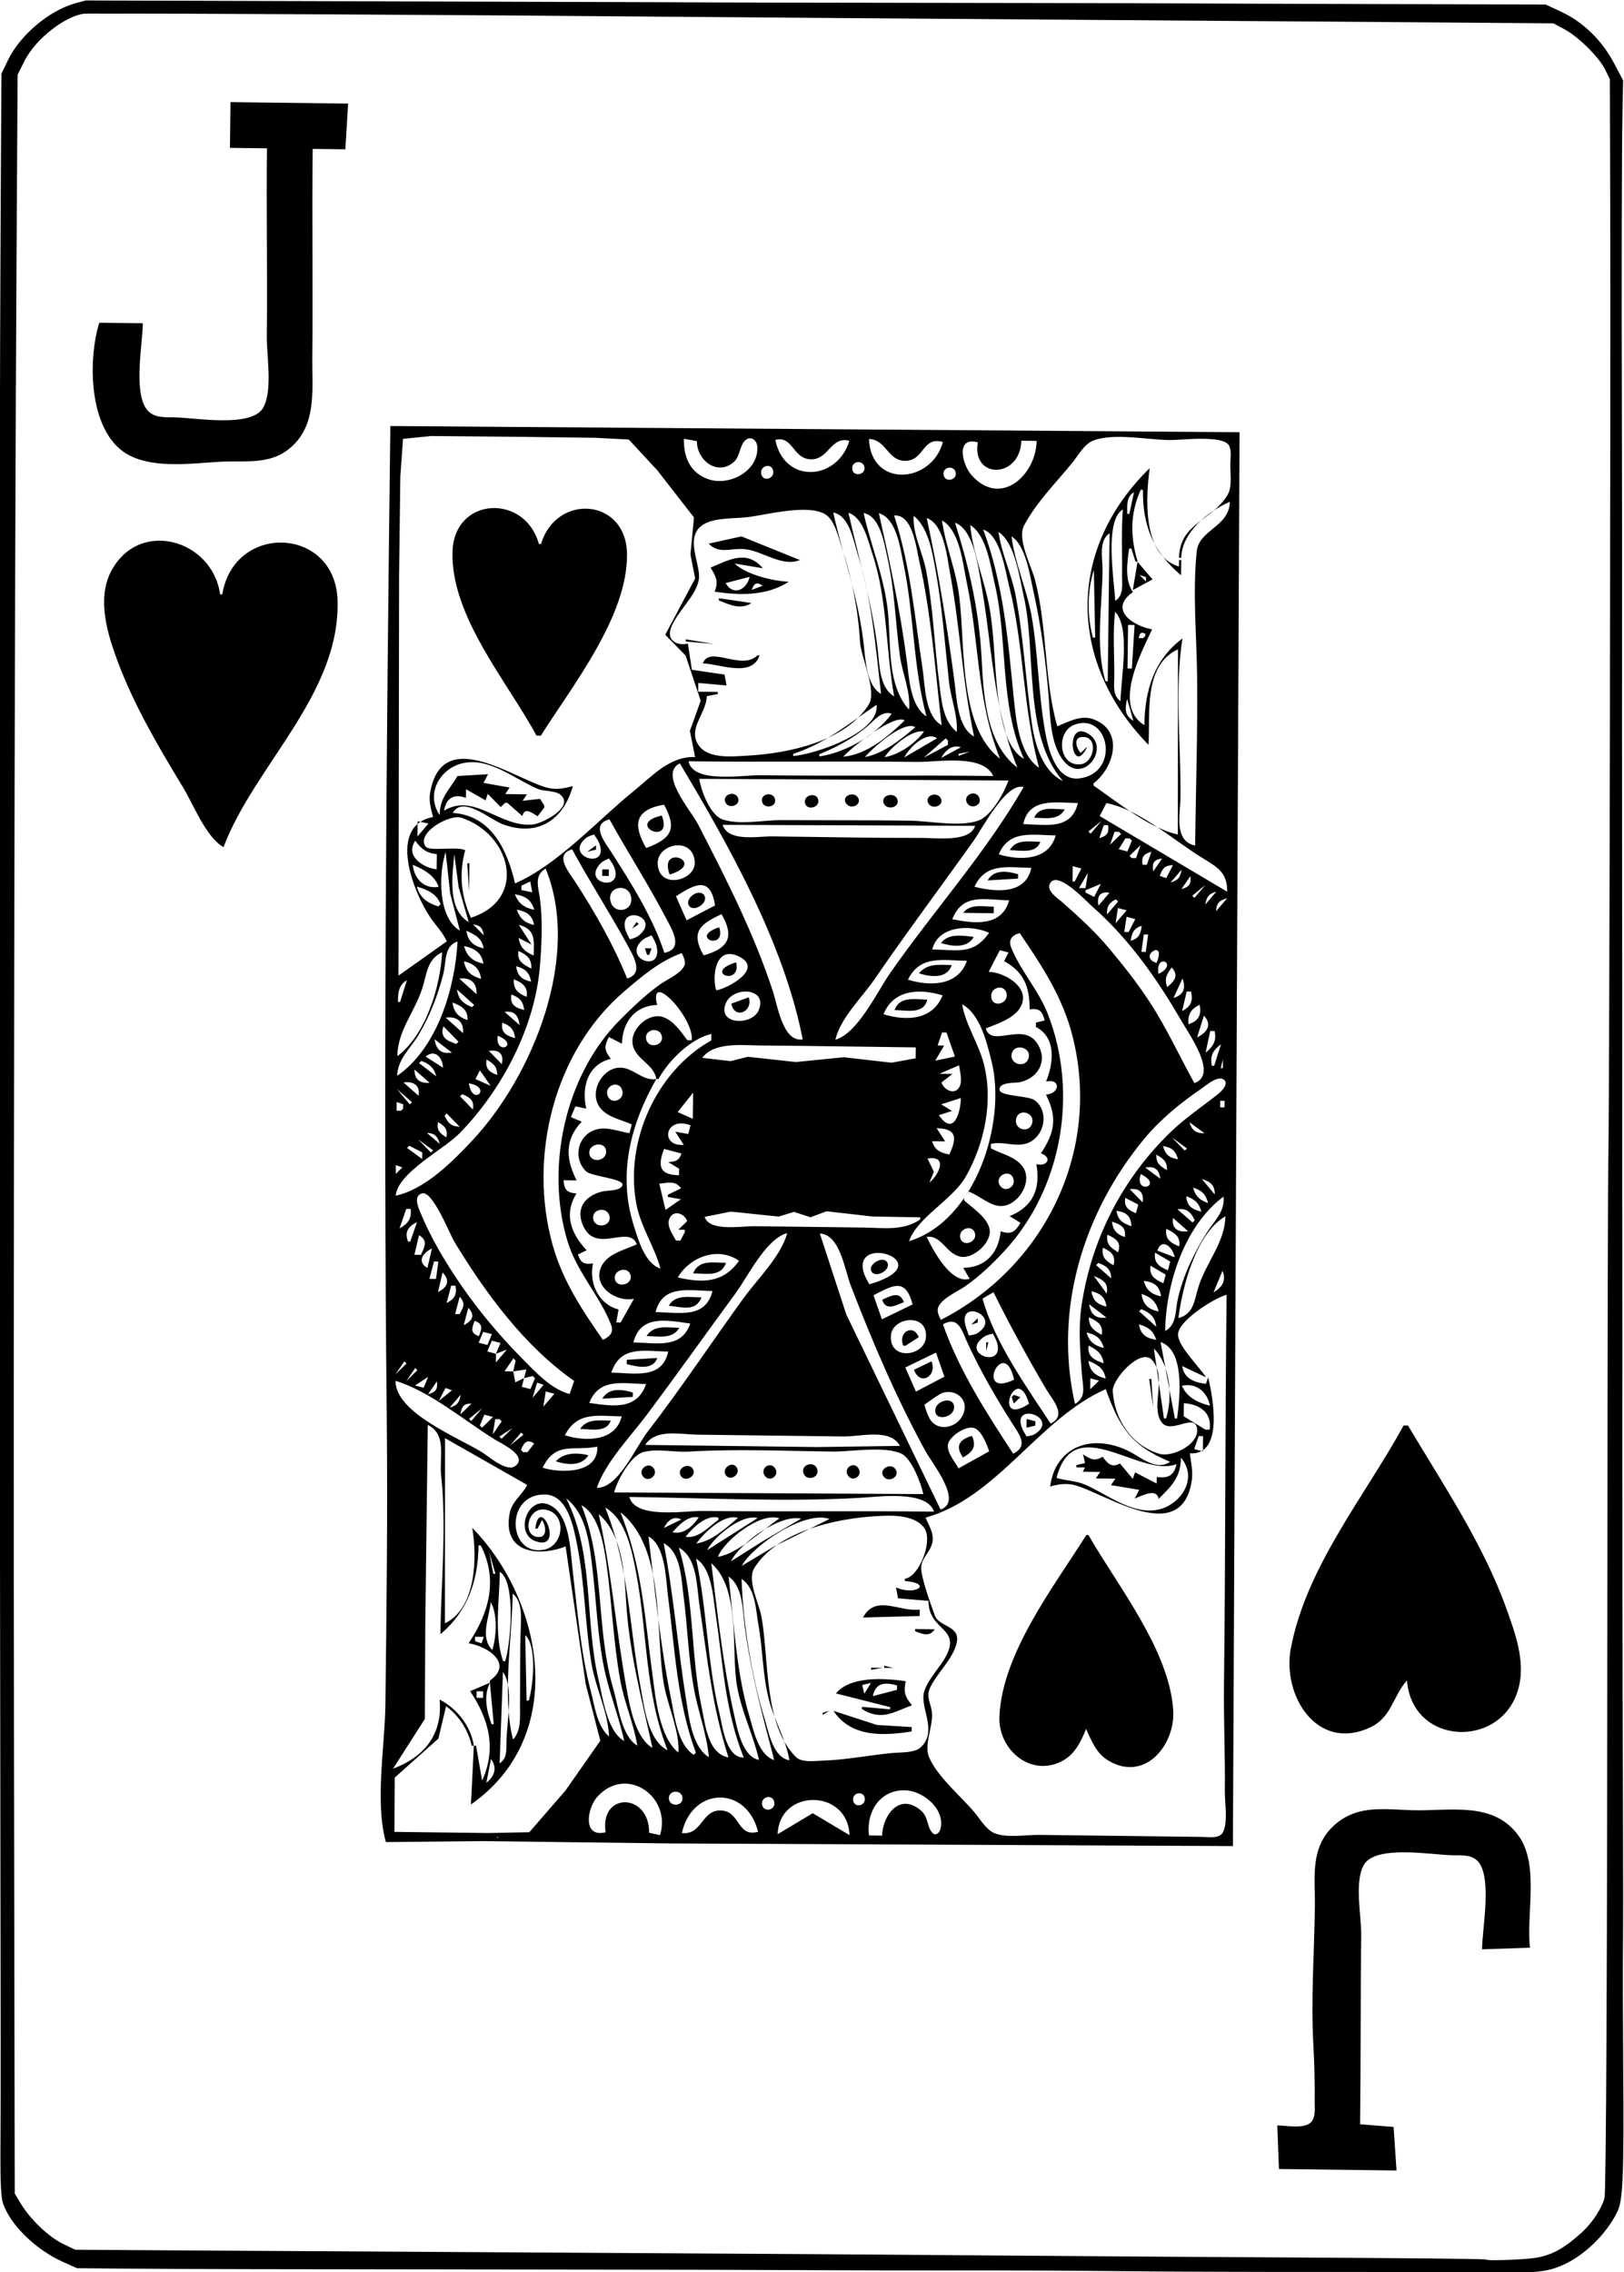 <?xml version="1.0" encoding="UTF-8" standalone="no"?>
<svg
   sodipodi:docname="JH.svg"
   id="svg8"
   version="1.1"
   viewBox="0 0 63.146 88.308"
   height="88.308mm"
   width="63.146mm"
   inkscape:version="1.1.1 (1:1.1+202109281949+c3084ef5ed)"
   inkscape:export-filename="/home/doug/k40/52Cards/JH.png"
   inkscape:export-xdpi="96"
   inkscape:export-ydpi="96"
   xmlns:inkscape="http://www.inkscape.org/namespaces/inkscape"
   xmlns:sodipodi="http://sodipodi.sourceforge.net/DTD/sodipodi-0.dtd"
   xmlns="http://www.w3.org/2000/svg"
   xmlns:svg="http://www.w3.org/2000/svg"
   xmlns:rdf="http://www.w3.org/1999/02/22-rdf-syntax-ns#"
   xmlns:cc="http://creativecommons.org/ns#"
   xmlns:dc="http://purl.org/dc/elements/1.1/">
  <defs
     id="defs2">
    <marker
       style="overflow:visible"
       id="marker2995"
       refX="0"
       refY="0"
       orient="auto"
       inkscape:stockid="Arrow1Lstart"
       inkscape:isstock="true">
      <path
         transform="matrix(0.8,0,0,0.8,10,0)"
         style="fill:#000000;fill-opacity:1;fill-rule:evenodd;stroke:#000000;stroke-width:1pt;stroke-opacity:1"
         d="M 0,0 5,-5 -12.5,0 5,5 Z"
         id="path2993" />
    </marker>
    <marker
       style="overflow:visible"
       id="marker2985"
       refX="0"
       refY="0"
       orient="auto"
       inkscape:stockid="Arrow1Lstart"
       inkscape:isstock="true">
      <path
         transform="matrix(0.8,0,0,0.8,10,0)"
         style="fill:#000000;fill-opacity:1;fill-rule:evenodd;stroke:#000000;stroke-width:1pt;stroke-opacity:1"
         d="M 0,0 5,-5 -12.5,0 5,5 Z"
         id="path2983" />
    </marker>
    <marker
       style="overflow:visible"
       id="marker2791"
       refX="0"
       refY="0"
       orient="auto"
       inkscape:stockid="Arrow1Lstart"
       inkscape:isstock="true">
      <path
         transform="matrix(0.8,0,0,0.8,10,0)"
         style="fill:#000000;fill-opacity:1;fill-rule:evenodd;stroke:#000000;stroke-width:1pt;stroke-opacity:1"
         d="M 0,0 5,-5 -12.5,0 5,5 Z"
         id="path2789" />
    </marker>
    <marker
       style="overflow:visible"
       id="marker2781"
       refX="0"
       refY="0"
       orient="auto"
       inkscape:stockid="Arrow1Lstart"
       inkscape:isstock="true">
      <path
         transform="matrix(0.8,0,0,0.8,10,0)"
         style="fill:#000000;fill-opacity:1;fill-rule:evenodd;stroke:#000000;stroke-width:1pt;stroke-opacity:1"
         d="M 0,0 5,-5 -12.5,0 5,5 Z"
         id="path2779" />
    </marker>
    <marker
       style="overflow:visible"
       id="marker2417"
       refX="0"
       refY="0"
       orient="auto"
       inkscape:stockid="Arrow1Lstart"
       inkscape:isstock="true">
      <path
         transform="matrix(0.8,0,0,0.8,10,0)"
         style="fill:#000000;fill-opacity:1;fill-rule:evenodd;stroke:#000000;stroke-width:1pt;stroke-opacity:1"
         d="M 0,0 5,-5 -12.5,0 5,5 Z"
         id="path2415" />
    </marker>
    <marker
       style="overflow:visible"
       id="marker2383"
       refX="0"
       refY="0"
       orient="auto"
       inkscape:stockid="Arrow1Lstart"
       inkscape:isstock="true">
      <path
         transform="matrix(0.8,0,0,0.8,10,0)"
         style="fill:#000000;fill-opacity:1;fill-rule:evenodd;stroke:#000000;stroke-width:1pt;stroke-opacity:1"
         d="M 0,0 5,-5 -12.5,0 5,5 Z"
         id="path2381" />
    </marker>
    <marker
       style="overflow:visible"
       id="marker2355"
       refX="0"
       refY="0"
       orient="auto"
       inkscape:stockid="Arrow1Lstart"
       inkscape:isstock="true">
      <path
         transform="matrix(0.8,0,0,0.8,10,0)"
         style="fill:#000000;fill-opacity:1;fill-rule:evenodd;stroke:#000000;stroke-width:1pt;stroke-opacity:1"
         d="M 0,0 5,-5 -12.5,0 5,5 Z"
         id="path2353" />
    </marker>
    <marker
       style="overflow:visible"
       id="Arrow1Lstart"
       refX="0"
       refY="0"
       orient="auto"
       inkscape:stockid="Arrow1Lstart"
       inkscape:isstock="true">
      <path
         transform="matrix(0.8,0,0,0.8,10,0)"
         style="fill:#000000;fill-opacity:1;fill-rule:evenodd;stroke:#000000;stroke-width:1pt;stroke-opacity:1"
         d="M 0,0 5,-5 -12.5,0 5,5 Z"
         id="path2071" />
    </marker>
  </defs>
  <sodipodi:namedview
     id="base"
     pagecolor="#ffffff"
     bordercolor="#666666"
     borderopacity="1.0"
     inkscape:pageopacity="0.0"
     inkscape:pageshadow="2"
     inkscape:zoom="1.5040647"
     inkscape:cx="117.34868"
     inkscape:cy="166.54869"
     inkscape:document-units="mm"
     inkscape:current-layer="layer1"
     inkscape:document-rotation="0"
     showgrid="false"
     inkscape:snap-smooth-nodes="false"
     inkscape:object-nodes="false"
     inkscape:window-width="1366"
     inkscape:window-height="712"
     inkscape:window-x="0"
     inkscape:window-y="0"
     inkscape:window-maximized="1"
     inkscape:object-paths="false"
     inkscape:snap-intersection-paths="false"
     inkscape:snap-midpoints="false"
     inkscape:snap-others="false"
     inkscape:pagecheckerboard="0"
     showguides="true"
     inkscape:guide-bbox="true"
     inkscape:snap-bbox="true"
     showborder="false"
     fit-margin-top="0"
     fit-margin-left="0"
     fit-margin-right="0"
     fit-margin-bottom="0" />
  <g
     inkscape:label="Layer 1"
     inkscape:groupmode="layer"
     id="layer1"
     transform="translate(-115.953,353.582)">
    <path
       style="fill:#000000;stroke-width:0.085"
       id="path389"
       d="" />
    <path
       id="path10587"
       style="fill:#000000;fill-opacity:1;stroke:none;stroke-width:0.2;stroke-miterlimit:4;stroke-dasharray:none;stroke-opacity:1"
       d="m 165.618,-270.975 0.064,1.694 4.572,0.057 -0.114,-1.693 -1.303,-0.103 c 0.03,-2.455 0.016,-4.917 0.043,-7.366 0.008,-0.747 -0.272,-2.034 0.097,-2.705 0.444,-0.809 2.665,-0.394 3.461,-0.384 0.358,0.005 0.782,-0.039 1.022,0.286 0.499,0.678 0.129,2.546 0.119,3.369 l 1.864,-0.062 c -0.15,-1.309 0.363,-3.193 -0.424,-4.323 -0.975,-1.401 -2.714,-0.976 -4.167,-1.021 -0.681,-0.021 -1.455,-0.117 -2.118,0.077 -0.546,0.16 -1.031,0.529 -1.323,1.019 -0.461,0.772 -0.321,1.756 -0.331,2.621 -0.022,1.793 -0.16,3.628 -0.059,5.418 0.042,0.738 0.059,1.461 0.05,2.202 -0.003,0.267 0.054,0.672 -0.207,0.842 -0.302,0.197 -0.898,0.076 -1.244,0.072 m 5.079,-27.202 -0.169,-0.002 c -1.52,2.771 -3.783,5.487 -4.387,8.667 -0.341,1.799 0.992,4.013 3.056,3.082 0.876,-0.395 0.898,-1.217 1.462,-1.841 0.192,2.55 3.695,2.682 4.335,0.308 0.283,-1.052 -0.133,-2.16 -0.485,-3.139 -0.898,-2.493 -2.462,-4.808 -3.811,-7.075 m -2.171,24.867 -0.084,-0.086 0.084,0.086 m -4.378,-63.474 -33.02,-0.24 c -0.159,12.819 -0.275,25.708 -0.14,38.525 0.039,3.721 -0.007,7.457 -0.053,11.176 -0.02,1.624 -0.414,3.772 0.019,5.335 l 3.726,-0.038 7.365,0.091 21.844,0.102 0.258,-54.95 m -12.208,42.185 c 2.792,-0.775 4.385,-3.832 7.005,-4.994 0.535,1.475 0.977,2.195 2.505,2.825 -0.548,0.362 -1.112,-0.162 -1.604,-0.412 -0.958,-0.486 -2.172,-0.47 -2.782,0.527 -0.158,0.259 -0.235,0.547 -0.283,0.843 0.358,-0.095 0.654,-0.142 1.016,-0.035 1.224,0.362 4.118,2.377 4.496,-0.212 0.051,-0.35 -0.036,-0.695 -0.078,-1.041 1.328,0.085 0.898,-2.167 0.714,-2.955 l -0.088,0.253 c -0.454,-0.052 -0.849,-0.201 -0.923,-0.689 l 0.926,0.435 c -0.266,-0.418 -1.038,-1.154 -1.087,-1.622 -0.058,-0.553 1.429,-1.466 1.889,-1.585 -0.063,5.057 -0.041,10.098 -0.103,15.155 -0.017,1.388 0.05,2.766 0.033,4.149 -0.005,0.436 0.129,1.187 -0.07,1.581 -0.135,0.266 -0.554,0.189 -0.798,0.186 l -2.455,-0.03 -3.894,-0.048 c -0.504,-0.006 -1.287,0.131 -1.753,-0.073 -0.317,-0.139 -0.55,-0.548 -0.766,-0.805 -0.533,-0.635 -1.437,-1.376 -1.763,-2.14 -0.212,-0.498 0.164,-1.197 0.11,-1.74 -0.037,-0.367 -0.244,-0.597 -0.069,-0.968 0.269,-0.571 0.92,-1.144 1.037,-1.765 0.124,-0.657 -0.689,-0.579 -0.855,-1.038 -0.145,-0.4 -0.536,-1.459 -0.531,-1.858 0.005,-0.349 0.333,-0.599 0.424,-0.926 0.101,-0.37 -0.112,-0.693 -0.255,-1.019 m 5.812,-4.416 c -0.838,-3.677 0.327,-7.442 2.685,-10.297 0.617,-0.748 1.409,-1.397 2.209,-1.944 0.182,-0.124 0.642,-0.533 0.881,-0.375 0.24,0.159 -0.091,0.475 -0.215,0.573 -0.636,0.503 -1.287,0.934 -1.872,1.504 -1.861,1.812 -3.06,4.162 -3.435,6.731 -0.13,0.891 -0.05,1.819 0.021,2.71 0.037,0.452 0.171,0.832 -0.274,1.097 m 5.786,-9.073 -0.165,-0.341 0.165,0.341 m -2.279,6.238 c 0.022,-1.819 0.75,-4.091 2.266,-5.222 0.077,0.577 -0.384,0.97 -0.669,1.431 -0.487,0.788 -0.893,1.617 -1.102,2.527 -0.106,0.458 -0.036,1.018 -0.496,1.264 m 0.514,-0.502 c 0.16,-1.233 0.679,-3.277 1.827,-3.957 -0.014,1.029 -0.765,1.803 -1.058,2.781 -0.155,0.517 -0.176,1.015 -0.769,1.176 m 1.367,-0.999 0.349,-0.842 c 0.156,0.39 -0.012,0.637 -0.349,0.842 m 0.532,-15.573 -4.959,-2.94 0.26,-0.505 c 1.274,0.244 2.605,1.436 3.699,2.112 0.61,0.377 1.006,0.573 1,1.333 m -0.433,0.757 c 0.017,-0.317 0.126,-0.418 0.43,-0.503 l -0.43,0.503 m 0.263,6.1 -0.085,-10e-4 0.089,-0.338 -0.004,0.339 m 0.066,1.525 -0.169,-0.002 0.003,-0.254 0.169,0.002 -0.003,0.254 m -0.005,0.423 -0.587,-0.431 0.587,0.431 m -0.032,2.54 -0.502,-0.514 0.502,0.514 m -1.731,-24.323 0.085,0.001 c 0.015,-0.974 1.033,-1.809 1.89,-2.178 -0.024,0.985 -1.201,1.073 -1.289,1.933 -0.165,1.616 -1.9e-4,3.29 0.016,4.91 0.022,2.171 -0.051,4.348 -0.078,6.519 -0.836,-0.182 -0.578,-1.205 -0.57,-1.87 0.025,-1.993 -0.232,-4.218 0.077,-6.18 -1.116,0.832 -1.465,2.041 -1.481,3.369 -1.251,-0.751 -0.093,-2.863 0.3,-3.722 -0.817,-0.156 -1.676,-0.8 -0.744,-1.449 -0.33,-0.467 -0.222,-1.155 -0.148,-1.695 l 0.085,0.001 0.163,0.51 0.085,10e-4 c -0.29,-0.956 -0.303,-1.87 0.119,-2.793 l 0.085,10e-4 c -0.017,1.396 0.404,2.42 1.483,3.321 l 0.007,-0.593 -0.085,-0.001 -0.003,0.254 c -1.434,-0.423 -1.296,-2.689 -1.138,-3.824 -3.234,3.155 -3.195,7.527 -0.049,10.753 0.078,-1.177 -0.217,-3.081 1.147,-3.711 l -0.005,7.197 c -1.084,-0.224 -2.369,-1.274 -3.279,-1.903 l 0.001,-0.085 c 0.757,-0.567 1.223,-1.999 0.031,-2.477 -0.513,-0.206 -0.98,0.08 -1.443,0.258 -0.514,-1.818 -0.382,-3.834 -0.862,-5.684 -0.146,-0.564 -0.709,-1.58 -0.425,-2.122 0.455,-0.869 1.252,-1.674 1.871,-2.432 0.233,-0.286 0.466,-0.735 0.827,-0.87 0.791,-0.295 2.117,-0.025 2.96,-0.014 0.435,0.005 2.108,-0.214 2.317,0.225 0.098,0.207 0.044,0.514 0.042,0.736 -0.004,0.346 0.079,0.85 -0.102,1.16 -0.593,1.014 -1.873,1.103 -1.891,2.456 m 1.365,19.746 -0.085,-10e-4 c -0.088,-0.389 0.04,-0.603 0.349,-0.842 l -0.264,0.843 m 0.023,4.996 -0.501,-0.599 c 0.334,0.099 0.51,0.242 0.501,0.599 m -0.355,-5.508 0.18,-0.845 0.169,0.002 c 0.083,0.382 -0.053,0.601 -0.349,0.842 m 0.157,14.65 -0.169,-0.002 -0.84,-0.518 0.006,-0.508 c 0.611,0.039 1.101,0.363 1.003,1.029 m -0.17,-20.408 c 0.052,-0.303 0.133,-0.417 0.43,-0.503 l -0.43,0.503 m 0.316,8.641 -0.502,-0.514 0.502,0.514 m -0.134,10.837 c -0.456,-0.11 -0.903,-0.33 -1.091,-0.776 0.552,-0.126 0.989,0.237 1.091,0.776 m -0.5,-14.316 0.264,-0.843 c 0.334,0.346 0.124,0.658 -0.264,0.843 m 0.428,6.44 c -0.329,-0.118 -0.492,-0.26 -0.585,-0.6 0.339,0.101 0.493,0.259 0.585,0.6 m -0.204,9.65 -0.338,-0.089 0.176,-0.506 0.169,0.002 -0.007,0.593 m -0.331,-14.314 c -0.586,-1.058 -1.073,-2.134 -1.739,-3.154 -0.471,-0.722 -0.997,-1.388 -1.549,-2.05 -0.56,-0.673 -1.217,-1.274 -1.875,-1.85 -0.172,-0.151 -0.594,-0.413 -0.453,-0.696 0.275,-0.555 1.42,0.689 1.636,0.878 1.409,1.232 2.518,2.798 3.451,4.411 0.327,0.566 1.47,2.143 0.528,2.462 m 0.399,1.952 c -0.335,-0.004 -0.491,-0.107 -0.587,-0.431 l 0.587,0.431 m -0.395,-9.15 -0.084,-0.086 0.513,-0.417 -0.43,0.503 m 0.272,12.196 c -0.352,-0.089 -0.573,-0.22 -0.585,-0.6 0.329,0.118 0.492,0.26 0.585,0.6 m -0.174,8.393 c 0.134,0.638 -0.961,1.171 -1.466,1.015 -1.097,-0.34 -1.729,-1.331 -1.807,-2.423 -0.034,-0.478 1.097,-1.712 1.528,-1.222 0.602,0.682 -0.066,1.76 0.359,2.402 0.343,0.518 1.268,-0.337 1.386,0.228 m -0.328,-15.681 c -0.035,-0.379 0.094,-0.588 0.433,-0.757 0.084,0.389 -0.046,0.642 -0.433,0.757 m 0.244,7.624 -0.086,0.084 -0.586,-0.515 c 0.363,-0.047 0.521,0.109 0.672,0.432 m -0.047,-3.049 -0.503,-0.43 0.503,0.43 m -0.445,-5.086 0.179,-0.76 0.169,0.002 c 0.084,0.369 -0.009,0.585 -0.348,0.758 m -4.882,18.144 c 0.667,-2.631 3.238,0.021 4.664,-0.535 -0.098,0.447 -0.328,0.562 -0.768,0.499 l -0.003,0.254 -0.841,-0.434 -0.088,0.253 -0.501,-0.599 c -0.314,0.184 -0.476,0.004 -0.674,-0.262 -0.298,0.194 -0.48,0.096 -0.761,-0.094 l 0.081,0.34 -0.34,0.081 -0.001,0.085 0.339,0.004 -0.087,0.168 0.677,0.008 -0.172,0.252 0.762,0.009 -0.172,0.252 1.098,0.183 -0.174,0.337 c 0.293,-0.105 0.843,-0.425 0.931,0.011 0.526,-0.513 0.855,-0.844 0.867,-1.598 0.72,0.849 -0.082,1.943 -1.041,2.044 -0.967,0.101 -1.857,-0.639 -2.697,-1 -0.357,-0.154 -0.733,-0.144 -1.098,-0.257 m 4.856,-22.885 0.345,-0.504 c 0.042,0.312 -0.044,0.417 -0.345,0.504 m 0.258,13.297 c -0.386,0.058 -0.652,-0.107 -0.586,-0.515 l 0.586,0.515 m -0.045,-3.218 -0.086,0.084 -0.502,-0.514 0.587,0.431 m -0.52,-5.849 0.348,-0.758 c 0.137,0.375 0.047,0.639 -0.348,0.758 m 0.336,13.891 -0.249,-0.426 0.249,0.426 m -0.117,-4.235 c -0.345,-0.14 -0.561,-0.294 -0.5,-0.684 0.326,0.162 0.562,0.298 0.5,0.684 m -0.083,6.688 -0.085,-10e-4 -0.556,-2.97 c 0.963,0.317 0.747,2.202 0.641,2.972 m -3.443,4.53 -0.085,-0.001 c -1.258,1.998 -3.288,4.618 -3.379,7.071 -0.047,1.251 1.191,2.347 2.42,1.723 0.507,-0.257 0.749,-0.757 0.95,-1.258 0.207,0.452 0.39,0.931 0.832,1.208 1.438,0.899 2.639,-0.577 2.556,-1.928 -0.143,-2.335 -2.169,-4.851 -3.295,-6.815 m 3.193,-25.362 0.43,-0.503 c -0.052,0.303 -0.133,0.417 -0.43,0.503 m 0.29,10.757 c -0.343,-0.058 -0.493,-0.178 -0.586,-0.515 0.343,0.058 0.493,0.178 0.586,0.515 m -0.425,-6.694 c -0.111,-0.331 -0.025,-0.483 0.179,-0.76 0.282,0.307 0.119,0.529 -0.179,0.76 m 0.293,10.503 -0.674,-0.262 c 0.183,-0.524 0.615,-0.116 0.674,0.262 m -0.26,0.505 c -0.345,-0.14 -0.561,-0.294 -0.5,-0.684 l 0.588,0.346 -0.089,0.338 m -0.071,5.757 -0.085,-10e-4 -0.39,-2.714 c 0.639,0.648 0.734,1.875 0.474,2.715 m 0.006,-20.999 -0.253,-0.088 c 0.107,-0.29 0.199,-0.407 0.513,-0.417 l -0.26,0.505 m 0.029,11.347 c -0.281,-0.155 -0.425,-0.27 -0.416,-0.598 0.281,0.155 0.425,0.27 0.416,0.598 m -0.329,-7.625 c -0.146,-0.851 0.817,-0.399 0,0 m 0.19,12.026 c -0.337,-0.155 -0.561,-0.291 -0.5,-0.684 l 0.588,0.346 -0.089,0.338 m -0.091,0.507 c -0.371,-0.08 -0.569,-0.231 -0.67,-0.601 0.402,0.05 0.61,0.189 0.67,0.601 m -0.028,-4.573 -0.587,-0.431 c 0.368,-0.064 0.532,0.062 0.587,0.431 m -0.064,5.164 c -0.405,-0.087 -0.61,-0.271 -0.669,-0.686 0.378,0.127 0.568,0.297 0.669,0.686 m -0.211,-17.107 c -0.057,-0.322 0.018,-0.451 0.345,-0.504 l -0.345,0.504 m 0.125,3.558 c -0.764,-0.249 0.424,-0.984 0,0 m -0.006,14.14 -0.67,-0.601 0.086,-0.084 c 0.35,0.142 0.529,0.304 0.584,0.685 m -0.006,0.508 c -0.382,-0.061 -0.609,-0.207 -0.67,-0.601 0.349,0.096 0.567,0.248 0.67,0.601 m -0.188,1.522 -0.085,-10e-4 0.156,1.103 -0.071,-1.102 m -0.409,-7.964 c 0.932,0.465 -0.282,0.819 0,0 m 0.255,6.777 -0.334,-0.343 0.334,0.343 m -0.021,-18.798 -0.169,-0.002 c -0.042,-0.312 0.044,-0.417 0.345,-0.504 l -0.176,0.506 m -0.042,3.386 -0.169,-0.002 0.093,-0.676 0.169,0.002 -0.093,0.676 m 0.264,-14.476 -0.584,-0.685 -0.183,1.098 0.767,-0.414 m -0.385,24.212 -0.502,-0.514 c 0.381,-0.05 0.561,0.134 0.502,0.514 m 0.13,-24.13 -0.251,-0.257 0.253,0.088 -0.002,0.169 m -0.025,2.032 -0.001,0.085 -0.086,0.084 -0.169,-0.002 c 0.042,-0.19 0.076,-0.263 0.256,-0.166 m -0.571,11.932 c 0.046,-0.313 0.121,-0.488 0.431,-0.587 -0.04,0.324 -0.11,0.491 -0.431,0.587 m 0.207,10.587 c -0.313,-0.13 -0.472,-0.249 -0.416,-0.598 l 0.505,0.26 -0.089,0.338 m 0.002,-13.802 -0.169,-0.002 -0.084,-0.086 0.429,-0.418 -0.176,0.506 m -0.29,2.875 -0.169,-0.002 0.092,-0.592 0.338,0.089 -0.26,0.505 m 0.112,11.432 c -0.336,-0.113 -0.529,-0.238 -0.585,-0.6 0.394,0.058 0.558,0.198 0.585,0.6 m 0.015,-21.676 -0.169,-0.002 0.021,-1.693 0.254,0.003 -0.106,1.692 m 0.059,2.033 c -0.345,-0.207 -0.332,-0.484 -0.243,-0.85 l 0.243,0.85 m -0.232,5.078 -0.338,-0.089 0.259,-0.42 0.169,0.002 0.084,0.086 -0.175,0.421 m -0.101,14.986 c -0.325,-0.119 -0.451,-0.255 -0.501,-0.599 0.341,0.107 0.562,0.219 0.501,0.599 m 0.179,-28.109 -0.085,-0.001 c 0.004,-0.338 -0.043,-0.65 0.264,-0.843 l -0.18,0.845 m -0.536,15.912 0.092,-0.592 0.338,0.089 -0.43,0.503 m 0.096,12.787 c -0.299,-0.184 -0.472,-0.321 -0.415,-0.683 0.345,0.159 0.551,0.293 0.415,0.683 m -0.312,-15.838 0.176,-0.506 0.169,0.002 0.084,0.086 -0.429,0.418 m 0.136,16.344 c -0.31,-0.172 -0.471,-0.32 -0.415,-0.683 0.337,0.153 0.507,0.306 0.415,0.683 m 0.066,-25.824 c -0.035,-0.759 -0.437,-3.135 0.298,-3.553 -0.067,0.837 -0.021,1.699 -0.032,2.54 -0.005,0.372 0.078,0.795 -0.267,1.013 m 0.206,3.898 c -0.307,-0.223 -0.247,-0.583 -0.242,-0.934 0.01,-0.839 -0.067,-1.71 0.032,-2.54 0.61,0.612 0.221,2.634 0.211,3.474 m -0.526,8.291 c -0.008,-0.314 0.067,-0.445 0.346,-0.588 l 0.084,0.086 -0.43,0.503 m 0.163,14.142 -0.586,-0.515 0.086,-0.084 c 0.325,0.117 0.49,0.244 0.501,0.599 m -0.177,0.591 -0.5,-0.684 c 0.357,0.15 0.583,0.27 0.5,0.684 m -0.006,0.508 c -0.356,-0.09 -0.53,-0.23 -0.585,-0.6 0.356,0.09 0.53,0.23 0.585,0.6 m -0.005,0.423 c -0.401,0.06 -0.612,-0.119 -0.671,-0.516 l 0.671,0.516 m -0.029,2.37 c -0.394,-0.099 -0.61,-0.276 -0.669,-0.686 0.354,0.14 0.608,0.294 0.669,0.686 m -0.248,-21.002 0.176,-0.506 0.169,0.002 c 0.042,0.312 -0.044,0.417 -0.345,0.504 m -0.033,2.625 c -0.062,-0.357 0.051,-0.564 0.43,-0.503 l -0.43,0.503 m 0.132,16.682 c -0.31,-0.168 -0.51,-0.319 -0.5,-0.684 0.337,0.155 0.561,0.291 0.5,0.684 m 0.078,0.509 c -0.36,-0.091 -0.568,-0.238 -0.67,-0.601 0.371,0.08 0.569,0.231 0.67,0.601 m -0.007,0.593 c -0.363,-0.121 -0.65,-0.271 -0.584,-0.685 0.331,0.164 0.528,0.309 0.584,0.685 m 0.159,-26.501 -0.085,-10e-4 c -0.402,-1.324 -0.132,-2.946 -0.116,-4.32 0.006,-0.465 -0.164,-1.14 0.272,-1.436 l -0.071,5.757 m -3.74,-5.635 c 0.554,0.344 0.714,1.52 0.85,2.127 0.298,1.338 0.481,2.706 0.591,4.072 0.065,0.803 0.059,1.888 0.6,2.543 0.77,0.93 1.86,-0.585 0.897,-1.099 -0.903,-0.482 -0.573,1.781 0.009,0.522 l -0.257,0.251 c -0.165,-0.171 -0.322,-0.628 0.097,-0.622 0.6,0.007 0.43,1.005 -0.104,1.063 -0.859,0.093 -0.968,-1.273 -0.232,-1.541 1.334,-0.487 1.787,1.84 0.227,2.084 -0.958,0.15 -1.254,-1.145 -1.378,-1.847 -0.257,-1.462 -0.262,-2.954 -0.513,-4.417 -0.182,-1.061 -0.657,-2.077 -0.787,-3.135 m 3.06,33.145 0.005,-0.423 0.338,0.089 -0.343,0.334 m 0.014,-21.591 -0.084,-0.086 0.513,-0.417 -0.43,0.503 m 0.139,2.457 -0.337,-0.174 10e-4,-0.085 0.596,-0.247 -0.26,0.505 m 0.04,-10.076 -0.085,-10e-4 c -0.233,-0.817 -0.225,-1.814 0.033,-2.624 l 0.052,2.626 m -0.375,9.733 -0.254,-0.003 0.346,-0.588 -0.092,0.592 m -0.42,-0.259 -0.085,-10e-4 0.007,-0.593 0.338,0.089 -0.26,0.505 m -5.207,17.039 c -0.081,-0.177 -0.184,-0.358 -0.072,-0.55 0.192,-0.328 0.716,-0.544 1.02,-0.756 0.559,-0.391 1.065,-0.872 1.527,-1.373 2.247,-2.436 2.881,-6.141 1.687,-9.208 -0.359,-0.921 -1.05,-1.664 -1.416,-2.558 -0.136,-0.33 0.015,-0.5 0.321,-0.589 0.865,1.276 1.668,2.481 2.054,4.005 1.13,4.459 -1.076,8.963 -5.119,11.029 m 3.203,-19.266 c 0.216,-1.049 1.29,-0.831 2.127,-0.82 -0.266,1.072 -1.247,0.831 -2.127,0.82 m 1.501,1.881 0.345,-0.504 -0.345,0.504 m -0.435,21.417 c -0.954,-1.454 -2.185,-3.168 -2.649,-4.859 l 0.426,-0.249 c 0.635,1.285 1.311,2.513 2.036,3.751 0.26,0.443 0.842,1.032 0.186,1.357 m 0.55,-23.871 c -0.436,-0.005 -0.993,-0.147 -1.189,0.324 0.448,0.006 0.941,0.114 1.189,-0.324 m -0.071,-1.102 c -0.79,-0.384 -1.086,-1.402 -1.205,-2.216 -0.244,-1.669 -0.32,-3.342 -0.637,-5.004 -0.159,-0.835 -0.55,-1.625 -0.663,-2.464 0.647,0.436 0.809,1.75 0.974,2.468 0.516,2.233 -0.035,5.409 1.53,7.216 m -0.659,12.185 c 0.444,0.896 0.347,1.468 -0.198,2.284 0.456,0.158 0.257,0.525 -0.175,0.421 0.164,0.949 -0.118,1.645 -1.041,2.019 l 0.42,0.259 c -0.197,0.357 -0.372,0.472 -0.766,0.329 -0.085,0.846 -0.589,1.412 -1.457,1.421 l 0.249,0.426 c -0.711,0.223 -1.406,-1.076 -1.673,-1.63 0.585,-0.079 0.766,0.676 1.331,0.774 0.499,0.088 1.246,-0.587 1.11,-1.107 -0.119,-0.455 -0.66,-0.783 -0.984,-1.089 l 0.001,-0.085 0.172,-0.252 c 0.428,0.142 0.875,0.621 1.348,0.557 0.648,-0.087 1.16,-0.998 0.745,-1.542 -0.298,-0.39 -0.814,-0.474 -1.225,-0.697 l 0.002,-0.169 c 0.453,-0.118 0.906,0.117 1.355,-0.01 0.71,-0.202 0.952,-1.228 0.35,-1.687 -0.243,-0.186 -1.374,-0.15 -1.371,-0.416 0.004,-0.311 0.603,-0.246 0.796,-0.289 0.702,-0.155 1.087,-0.813 0.695,-1.469 -0.551,-0.922 -1.796,0.156 -2.024,-0.619 0.421,-0.169 1.033,-0.366 1.301,-0.755 0.54,-0.782 -0.542,-1.431 -1.189,-1.445 l 0.434,-0.841 0.338,0.089 -0.174,0.337 c 0.781,0.413 1.002,1.034 0.993,1.875 0.379,-0.059 0.494,0.069 0.587,0.431 l -0.34,0.081 -0.002,0.169 c 0.811,0.428 0.682,1.409 0.397,2.122 0.574,-0.126 0.549,0.471 -0.006,0.508 m -1.832,-9.337 c 0.391,-0.972 1.339,-0.745 2.211,-0.735 -0.267,0.975 -1.379,0.987 -2.211,0.735 m 1.074,22.621 c -0.056,-0.108 -0.139,-0.229 -0.181,-0.344 -0.374,-1.026 1.484,-0.383 0.519,0.249 -0.103,0.068 -0.221,0.073 -0.338,0.096 m 0.346,-0.588 -0.338,-0.089 -0.004,0.339 0.34,-0.081 0.002,-0.169 m 0.194,-22.521 c -0.448,-0.006 -0.941,-0.114 -1.189,0.324 0.422,0.005 1.024,0.154 1.189,-0.324 m -0.049,-2.88 c -0.774,-0.51 -0.9,-1.885 -0.986,-2.729 -0.224,-2.238 -0.395,-4.4 -1.186,-6.527 0.675,0.222 0.856,1.593 1.011,2.214 0.581,2.326 0.527,4.718 1.16,7.042 m -0.263,13.795 c -0.097,0.449 -0.732,0.276 -0.626,-0.162 0.097,-0.402 0.714,-0.239 0.626,0.162 m -0.127,10.925 c -1.469,0.978 -0.485,-1.706 0,0 m -0.01,-13.464 c -0.1,0.455 -0.773,0.281 -0.658,-0.157 0.101,-0.385 0.747,-0.247 0.658,0.157 m -1.982,-23.901 c -0.243,1.445 1.644,1.419 1.694,-0.064 l 0.593,0.007 c -0.016,1.322 -1.405,2.616 -2.539,1.32 -0.357,-0.409 -0.616,-1.506 0.252,-1.263 m -0.129,17.272 c 0.441,-0.957 1.314,-0.746 2.211,-0.735 -0.22,1.042 -1.368,0.946 -2.211,0.735 m 1.505,22.034 c -1.026,-1.563 -2.112,-3.254 -2.732,-5.03 0.597,-0.324 0.717,0.199 0.941,0.689 0.501,1.096 1.102,2.135 1.749,3.155 0.276,0.434 0.651,0.887 0.041,1.186 m 0.281,-2.198 -0.253,-0.088 -0.086,0.084 0.082,0.255 0.257,-0.251 m 0.138,-24.808 c -0.658,-0.371 -0.858,-1.433 -0.965,-2.129 -0.187,-1.209 -0.159,-2.438 -0.357,-3.645 -0.18,-1.099 -0.671,-2.221 -0.767,-3.312 0.64,0.392 0.797,1.614 0.956,2.298 0.516,2.222 0.176,4.681 1.133,6.788 m -0.014,1.101 c -1.455,2.538 -3.509,4.817 -5.183,7.218 -0.503,0.72 -1.264,2.354 -2.136,2.598 0.21,-0.865 1.028,-1.627 1.525,-2.352 1.244,-1.815 2.568,-3.578 3.844,-5.371 0.339,-0.476 1.289,-2.31 1.95,-2.093 m -0.37,23.027 c -1.585,0.767 -0.384,-1.773 0,0 m 0.159,-19.642 c -0.428,-0.132 -0.943,-0.194 -1.188,0.239 l 1.186,-0.07 0.002,-0.169 m -0.199,11.794 c 0.154,0.354 -0.333,0.625 -0.523,0.279 -0.191,-0.347 0.37,-0.631 0.523,-0.279 m 0.166,-15.943 c -1.25,-0.947 -1.314,-2.914 -1.393,-4.336 -0.1,-1.787 -0.487,-3.48 -1.029,-5.178 0.728,0.259 0.902,1.714 1.02,2.384 0.437,2.49 0.451,4.762 1.403,7.13 m -2.529,5.896 c 0.409,-1.04 1.281,-0.746 2.211,-0.735 -0.282,1.033 -1.353,0.909 -2.211,0.735 m 2.116,2.915 c 0.048,0.369 -0.524,0.533 -0.598,0.141 -0.08,-0.422 0.541,-0.571 0.598,-0.141 m -0.386,14.634 0.251,0.257 -0.251,-0.257 m -11.569,-23.005 12.023,0.064 c -0.162,0.471 -0.651,1.348 -1.135,1.544 -0.7,0.283 -1.942,0.027 -2.695,0.018 -1.667,-0.021 -3.332,-0.012 -4.995,-0.021 -0.699,-0.004 -1.6,0.197 -2.275,-0.021 -0.5,-0.162 -0.846,-1.115 -0.923,-1.583 m 11.418,21.564 c 0.052,0.107 0.127,0.227 0.16,0.343 0.308,1.059 -1.479,0.44 -0.499,-0.226 0.108,-0.073 0.217,-0.087 0.339,-0.117 m 0.277,-22.35 c -1.708,-1.294 -1.304,-4.724 -1.633,-6.625 -0.154,-0.886 -0.503,-1.748 -0.623,-2.633 0.699,0.395 0.803,1.659 0.957,2.383 0.502,2.367 0.387,4.605 1.299,6.875 m -3.535,18.754 c 0.313,-0.925 1.687,-1.6 2.206,-2.513 0.731,-1.286 1.076,-2.943 0.695,-4.394 -0.205,-0.781 -0.709,-1.518 -0.839,-2.297 0.698,0.368 0.965,1.496 1.144,2.216 0.594,2.387 -0.626,6.2 -3.206,6.988 m 3.084,3.933 -0.085,-10e-4 -0.004,0.339 0.089,-0.338 m 0.032,4.234 -1.194,0.663 c -0.137,-0.255 -0.464,-0.622 -0.412,-0.929 0.056,-0.33 0.776,-0.803 1.086,-0.609 0.264,0.165 0.418,0.597 0.519,0.875 m 0.178,-21.166 c -0.412,-0.005 -0.92,-0.123 -1.188,0.239 l 1.185,0.015 0.003,-0.254 m -0.022,-5.081 c -3.022,-0.037 -6.043,0.009 -9.06,-0.028 -0.709,-0.009 -2.617,0.327 -2.787,-0.543 2.967,0.037 5.926,-0.011 8.89,0.025 0.82,0.01 2.553,-0.321 2.957,0.545 m -0.947,21.749 c -0.045,-0.14 -0.107,-0.283 -0.14,-0.427 -0.242,-1.035 1.441,-0.291 0.479,0.331 -0.105,0.067 -0.222,0.073 -0.339,0.096 m 0.787,-15.655 c -0.61,0.878 -1.227,0.663 -2.21,0.65 0.221,-0.913 1.436,-0.986 2.21,-0.65 m -0.44,14.982 -0.257,0.251 0.255,-0.082 0.002,-0.169 m -0.226,4.57 c -0.498,0.154 -0.66,0.394 -0.349,0.842 0.383,-0.223 0.534,-0.417 0.349,-0.842 m 0.285,-24.796 c -0.138,-0.344 -0.653,-0.113 -0.477,0.201 0.147,0.262 0.597,0.098 0.477,-0.201 m -0.167,16.933 c 0.082,0.324 -0.438,0.535 -0.561,0.209 -0.139,-0.373 0.459,-0.61 0.561,-0.209 m -9.816,-15.882 9.822,0.037 c -0.205,0.649 -1.497,0.469 -2.074,0.471 -1.935,0.004 -3.871,-0.036 -5.806,-0.06 -0.594,-0.007 -1.703,0.228 -1.942,-0.447 m 9.768,4.355 c -0.433,-0.055 -0.993,-0.149 -1.273,0.238 0.44,0.136 1.019,0.21 1.273,-0.238 m 0.012,-7.79 c -0.662,-0.358 -0.679,-1.539 -0.771,-2.211 -0.29,-2.144 -0.61,-4.167 -1.071,-6.279 0.679,0.241 0.789,1.509 0.905,2.128 0.395,2.114 0.483,4.258 0.937,6.362 m -1.931,25.971 c 0.197,-0.137 0.39,-0.286 0.598,-0.408 0.446,-0.263 1.106,0.084 0.945,0.673 -0.176,0.643 -1.054,0.843 -1.356,0.245 -0.084,-0.166 -0.138,-0.332 -0.187,-0.51 m 1.754,-25.38 -0.425,0.164 0.001,-0.085 0.424,-0.08 m -2.396,8.861 c 0.478,-0.972 1.36,-0.745 2.295,-0.734 -0.336,0.972 -1.419,1.004 -2.295,0.734 m 1.305,3.996 0.427,-0.333 -0.508,-0.006 0.766,-0.329 c 0.028,0.245 0.138,0.587 0.023,0.82 -0.184,0.375 -0.619,0.13 -0.709,-0.151 m -0.1,1.269 0.51,-0.163 -0.42,-0.259 0.765,-0.245 c -0.007,0.539 -0.27,1.523 -0.855,0.667 m 0.592,11.355 c -10e-4,-0.446 -0.687,-0.27 -0.73,0.08 -0.06,0.486 0.732,0.329 0.73,-0.08 m -1.916,6.664 -10e-4,0.085 c 1.103,0.09 0.435,0.59 -0.342,0.25 l 0.079,0.424 1.184,0.099 c -0.004,1.22 1.384,1.016 0.598,2.294 -0.232,0.377 -0.766,0.944 -0.795,1.394 -0.041,0.618 0.518,1.42 -0.104,2.004 -0.243,0.229 -0.811,0.191 -1.126,0.222 -0.904,0.09 -1.804,0.269 -2.713,0.298 -0.294,0.009 -0.789,0.081 -1.017,-0.145 -1.265,-1.254 -1.04,-3.877 -1.341,-5.469 -0.095,-0.506 -0.563,-1.403 -0.279,-1.866 0.948,-1.548 3.565,-2.021 5.211,-2.042 0.478,-0.006 1.16,0.072 1.425,0.519 0.299,0.505 -0.217,1.847 -0.778,1.933 m 1.388,-2.692 -3.665,-7.581 -1.028,-3.146 c 0.787,0.036 0.961,1.402 1.211,2.047 0.843,2.184 1.757,4.331 2.883,6.386 0.296,0.542 1.486,1.992 0.6,2.294 m 0.791,-29.626 -0.767,0.414 c 0.164,-0.294 0.421,-0.528 0.767,-0.414 m -0.45,15.828 c -0.346,-0.067 -0.566,-0.167 -0.671,-0.516 l 0.508,0.006 -0.332,-0.512 c 0.788,0.017 0.796,0.369 0.495,1.022 m 0.288,-16.423 c -0.542,-0.44 -0.592,-1.216 -0.677,-1.871 -0.192,-1.471 -0.236,-2.949 -0.515,-4.409 -0.13,-0.678 -0.534,-1.438 -0.482,-2.123 0.561,0.455 0.712,1.358 0.838,2.043 0.267,1.461 0.374,2.937 0.535,4.41 0.068,0.634 0.35,1.324 0.301,1.951 m -0.072,12.615 -0.764,0.16 0.346,-0.588 -0.254,-0.003 0.176,-0.506 0.169,0.002 0.327,0.935 m 0.034,-22.684 c 0.043,0.301 -0.44,0.381 -0.476,0.064 -0.037,-0.318 0.432,-0.369 0.476,-0.064 m -0.159,19.127 c -0.494,-0.006 -0.93,-0.081 -1.274,0.323 0.462,0.143 1.101,0.224 1.274,-0.323 m -2.706,33.836 -0.508,-0.006 c -0.12,-0.92 0.437,-1.818 1.461,-1.751 0.679,0.044 1.53,0.765 1.309,1.518 -0.042,0.144 -0.187,0.268 -0.314,0.122 -0.212,-0.245 -0.148,-0.602 -0.423,-0.845 -0.826,-0.731 -1.497,0.144 -1.525,0.962 m 2.423,-17.836 -1.108,0.579 -0.412,-0.937 1.193,-0.578 0.327,0.935 m 0.135,-24.554 -0.938,0.496 0.856,-0.751 0.084,0.086 -0.002,0.169 m -0.719,17.01 0.175,-0.421 -0.248,-0.511 c 0.8,-0.139 0.457,0.622 0.073,0.932 m -1.782,-6.542 c 0.377,-0.957 1.394,-1.012 2.295,-0.734 -0.377,0.957 -1.394,1.012 -2.295,0.734 m 1.99,23.903 -0.762,-0.009 -10e-4,0.085 c 0.309,0.116 0.557,0.23 0.763,-0.075 m 0.224,-32.318 c -0.151,-0.25 -0.613,-0.09 -0.481,0.2 0.133,0.293 0.668,0.11 0.481,-0.2 m -0.349,21.902 -0.681,0.33 c 0.23,0.648 0.91,0.252 0.681,-0.33 m 0.097,5.844 c -2.993,-0.037 -5.98,0.011 -8.975,-0.027 -0.735,-0.009 -2.631,0.325 -2.872,-0.544 2.983,0.037 6,0.201 8.975,0.034 0.749,-0.042 2.589,-0.304 2.872,0.536 m 0.294,-30.563 c -0.657,-0.384 -0.639,-1.534 -0.741,-2.211 -0.31,-2.043 -0.464,-3.963 -1.105,-5.941 0.722,-0.062 0.861,1.253 0.983,1.79 0.464,2.046 0.621,4.279 0.864,6.361 m -2.826,-11.127 c 0.698,0.032 0.723,0.868 1.429,0.851 0.728,-0.018 0.653,-0.967 1.449,-0.73 -0.448,1.626 -2.801,1.795 -2.877,-0.12 m 2.65,11.633 -1.279,0.746 c 0.199,-0.38 0.845,-1.037 1.279,-0.746 m -0.433,23.272 c -0.052,0.772 -1.468,0.933 -1.359,-0.085 0.075,-0.694 1.423,-0.864 1.359,0.085 m -0.101,6.103 -12.023,-0.064 c 0.114,-0.461 0.643,-1.434 1.135,-1.568 0.537,-0.146 1.209,0.015 1.763,-0.018 1.857,-0.111 3.729,-0.025 5.588,-0.002 0.728,0.009 2.026,-0.227 2.686,0.084 0.4,0.189 0.762,1.159 0.85,1.568 m 0.154,-19.219 c -0.499,-0.006 -1.065,-0.144 -1.275,0.408 0.484,0.006 1.139,0.179 1.275,-0.408 m -0.294,23.705 c -0.763,0.114 -1.719,-0.609 -2.205,0.311 l 2.202,-0.057 0.003,-0.254 m 0.261,-34.713 c -0.623,-0.393 -0.672,-1.459 -0.759,-2.126 -0.26,-1.996 -0.655,-3.821 -1.091,-5.771 0.692,0.215 0.825,1.333 0.956,1.959 0.412,1.968 0.369,3.984 0.893,5.938 m -0.241,19.472 -10e-4,0.085 c -0.674,0.45 -1.427,0.321 -2.205,0.311 l -4.233,-0.052 c -0.513,-0.006 -1.757,0.222 -1.943,-0.363 l 1.019,-0.204 1.86,0.193 0.595,-0.182 0.639,0.208 0.631,-0.232 1.776,0.203 1.862,0.033 m -0.655,4.988 0.085,10e-4 0.512,-0.332 c -0.214,-0.551 -0.828,-0.179 -0.597,0.331 m 0.804,-23.868 c -0.356,0.47 -0.95,0.891 -1.536,0.997 0.238,-0.382 1.071,-1.102 1.536,-0.997 m -0.469,37.843 c -0.271,-0.325 -0.339,-0.522 -0.242,-0.934 -0.774,-0.114 -2.14,-0.219 -2.715,0.474 l 2.11,0.534 -0.001,0.085 -1.1,-0.098 -10e-4,0.085 c 0.758,0.473 1.218,0.123 1.949,-0.145 m -0.011,0.847 -1.354,-0.082 -1.687,-0.548 c 0.696,1.058 2.003,0.965 3.038,0.8 l 0.002,-0.169 m 0.153,-25.993 -0.934,0.171 -1.86,-0.212 -1.865,0.186 -1.86,-0.204 -0.679,0.169 -1.099,-0.128 c 0.469,-0.628 1.55,-0.485 2.292,-0.48 2.004,0.015 4.007,0.05 6.011,0.074 l -0.005,0.423 m -0.119,9.567 -1.193,0.578 -0.327,-0.935 c 0.784,-0.405 1.25,-0.679 1.52,0.358 m 0.109,-22.437 c -0.55,0.465 -1.238,1.031 -1.962,1.161 0.314,-0.37 1.514,-1.437 1.962,-1.161 m -0.513,36.77 -0.056,0.028 0.056,-0.028 m 0.267,-37.45 c -0.881,-0.966 -0.694,-2.615 -0.824,-3.821 -0.143,-1.345 -0.654,-2.525 -0.944,-3.822 0.639,0.118 0.797,1.158 0.92,1.705 0.287,1.273 0.318,2.532 0.487,3.816 0.09,0.693 0.432,1.424 0.361,2.121 m -1.046,22.933 c 0.143,0.447 0.506,0.228 0.846,0.095 -0.173,-0.446 -0.492,-0.247 -0.846,-0.095 m 0.692,5.682 -3.218,0.045 -6.688,-0.083 c 0.412,-0.641 1.362,-0.406 2.037,-0.398 l 5.672,0.07 c 0.678,0.008 1.817,-0.33 2.197,0.366 m -0.108,8.72 -0.086,0.084 0.086,-0.084 m -0.009,0.762 -0.934,0.242 c 0.09,-0.524 0.484,-0.551 0.937,-0.412 l -0.002,0.169 m -1.075,-15.763 c -0.089,-0.163 -0.191,-0.328 -0.234,-0.511 -0.319,-1.354 2.491,-0.485 0.83,0.294 -0.194,0.091 -0.389,0.16 -0.595,0.217 m 1.008,7.175 c -0.201,-0.263 -0.681,0.042 -0.44,0.316 0.213,0.242 0.65,-0.04 0.44,-0.316 m 0.365,-29.089 c -0.639,0.622 -1.462,1.326 -2.388,1.41 0.336,-0.382 1.989,-1.676 2.388,-1.41 m -0.457,36.827 -0.338,-0.089 -0.001,0.085 0.339,0.004 m 0.174,-33.759 c -0.09,-0.284 -0.629,-0.192 -0.54,0.125 0.092,0.322 0.646,0.209 0.54,-0.125 m -0.409,17.976 c -0.187,-0.251 -0.785,0.132 -0.582,0.396 0.192,0.251 0.787,-0.121 0.582,-0.396 m 0.281,-21.98 c -0.584,-0.343 -0.567,-1.266 -0.643,-1.871 -0.233,-1.843 -0.73,-3.47 -1.131,-5.264 0.576,0.188 0.762,1.093 0.937,1.62 0.58,1.747 0.511,3.709 0.838,5.514 m -0.468,37.758 -0.423,-0.005 -0.001,0.085 0.424,-0.08 m 0.375,-37.082 c -0.598,0.824 -1.801,1.519 -2.815,1.659 l 10e-4,-0.085 c 0.667,-0.268 1.327,-0.626 1.876,-1.093 0.278,-0.236 0.546,-0.609 0.937,-0.481 m -1.065,38.09 -0.081,-0.34 0.34,-0.081 -0.259,0.42 m 0.651,-38.857 c -0.556,-0.325 -0.604,-1.283 -0.668,-1.871 -0.197,-1.841 -0.794,-3.403 -1.192,-5.18 0.628,0.114 0.782,1.087 0.952,1.621 0.549,1.716 0.701,3.648 0.908,5.43 m -0.632,42.929 c 0.029,0.299 -0.419,0.379 -0.454,0.064 -0.035,-0.312 0.425,-0.373 0.454,-0.064 m -2.785,-40.516 0.001,-0.085 c 1.275,-0.417 2.155,-1.171 3.241,-1.907 0.138,1.074 -2.39,1.928 -3.242,1.992 m -3.358,-2.328 0.424,-0.079 0.001,-0.085 -0.762,-0.009 0.004,-0.339 1.1,0.098 -0.079,-0.424 -1.268,-0.185 -0.157,-1.018 c -0.408,0.093 -0.833,-0.114 -0.66,-0.601 0.227,-0.639 0.996,-1.253 1.089,-1.91 0.081,-0.569 -0.586,-1.635 0.163,-2.112 0.451,-0.287 1.24,-0.229 1.756,-0.295 0.734,-0.094 2.359,-0.526 3.016,-0.094 0.345,0.227 0.501,0.903 0.623,1.275 0.385,1.171 0.636,2.419 0.705,3.65 0.036,0.637 0.676,1.925 0.339,2.459 -0.909,1.444 -3.162,1.9 -4.714,1.982 -0.566,0.03 -1.499,0.139 -1.883,-0.381 -0.478,-0.646 0.287,-1.254 0.303,-1.932 m 5.89,30.002 c -0.18,-0.266 -0.571,-0.009 -0.415,0.268 0.181,0.32 0.618,0.031 0.415,-0.268 m 0.239,-38.894 c 0.043,0.301 -0.44,0.381 -0.476,0.064 -0.037,-0.318 0.432,-0.369 0.476,-0.064 m -0.581,53.16 -1.429,-0.852 -1.365,0.817 c 0.065,-1.791 2.733,-1.771 2.794,0.035 m 0.323,-40.335 c -0.171,-0.257 -0.672,-0.039 -0.443,0.254 0.188,0.242 0.626,0.018 0.443,-0.254 m -3.207,-13.891 c 0.68,-0.174 0.671,0.704 1.345,0.752 0.733,0.052 0.806,-0.919 1.533,-0.716 -0.472,1.557 -2.53,1.686 -2.878,-0.036 m 2.097,49.39 -0.255,0.082 -0.001,0.085 0.256,-0.166 m 0.008,-7.451 -2.13,1.054 -1.28,0.767 c 0.426,-0.791 2.456,-2.172 3.409,-1.821 m -0.475,-1.935 c -0.095,-0.334 -0.629,-0.205 -0.54,0.136 0.091,0.348 0.641,0.217 0.54,-0.136 m 0.044,-25.998 c -0.046,-0.345 -0.612,-0.211 -0.515,0.123 0.081,0.281 0.554,0.161 0.515,-0.123 m -0.67,27.919 -1.535,0.904 -1.195,0.756 c 0.338,-0.7 1.902,-1.844 2.73,-1.66 m 0.062,-18.627 c -0.772,0.119 -0.974,-1.3 -1.162,-1.877 -0.733,-2.238 -1.826,-4.384 -2.902,-6.471 -0.287,-0.557 -1.547,-1.968 -0.714,-2.38 1.93,3.231 4.045,6.992 4.778,10.728 m -0.517,28.02 c -0.64,-0.114 -0.801,-1.079 -0.967,-1.621 -0.504,-1.652 -0.839,-3.71 -0.893,-5.43 0.543,0.359 0.55,1.197 0.655,1.786 0.172,0.958 0.16,1.934 0.401,2.884 0.204,0.807 0.669,1.566 0.804,2.381 m 0.409,-46.65 -2.275,-0.919 -1.274,0.282 c 0.392,0.411 0.851,0.177 1.352,0.209 0.723,0.046 1.477,0.718 2.196,0.427 m -7.898,36.058 c 0.349,-1.008 1.321,-2.001 1.959,-2.855 1.161,-1.554 2.285,-3.135 3.433,-4.699 0.494,-0.673 1.183,-2.119 2.013,-2.346 -0.248,0.908 -1.141,1.766 -1.689,2.519 -1.254,1.726 -2.436,3.516 -3.741,5.203 -0.456,0.589 -1.151,2.214 -1.974,2.177 m 7.098,1.189 c -0.638,0.444 -1.643,1.389 -2.389,1.494 0.245,-0.64 1.666,-1.755 2.389,-1.494 m -0.2,11.014 c 0.081,0.306 -0.384,0.443 -0.467,0.135 -0.084,-0.312 0.382,-0.459 0.467,-0.135 m 0.567,-47.419 c -0.607,-0.015 -1.668,-0.281 -2.108,-0.704 l 1.098,0.183 c -0.617,-0.736 -1.318,-0.326 -2.032,-0.025 0.213,0.351 0.318,0.539 0.158,0.933 0.942,0.151 2.041,0.174 2.884,-0.388 m -0.52,34.482 c -0.181,-0.32 -0.618,-0.031 -0.415,0.268 0.18,0.266 0.571,0.009 0.415,-0.268 m -0.048,11.32 c -0.612,-0.2 -0.799,-1.147 -0.965,-1.705 -0.515,-1.723 -0.602,-3.647 -0.809,-5.429 0.566,0.381 0.547,1.338 0.63,1.955 0.245,1.819 0.685,3.416 1.144,5.179 m 0.035,-37.333 c -0.05,-0.309 -0.556,-0.25 -0.511,0.063 0.044,0.308 0.562,0.256 0.511,-0.063 m -0.076,-12.785 c 0.069,0.3 -0.377,0.464 -0.461,0.142 -0.081,-0.313 0.384,-0.474 0.461,-0.142 m -0.551,50.11 c -0.655,-0.121 -0.848,-1.226 -0.974,-1.79 -0.422,-1.886 -0.645,-3.938 -0.879,-5.853 1.153,1.013 0.763,3.373 0.996,4.754 0.17,1.007 0.636,1.908 0.857,2.89 m -0.035,2.794 c -0.823,0.223 -0.683,-0.787 -1.429,-0.829 -0.772,-0.043 -0.735,0.967 -1.535,0.877 0.397,-1.802 2.512,-1.861 2.964,-0.048 m -0.018,-12.193 -1.963,1.246 c 0.258,-0.513 1.349,-1.422 1.963,-1.246 m 0.046,-19.746 c -0.249,0.609 -1.604,0.592 -1.292,-0.243 0.26,-0.696 1.652,-0.642 1.292,0.243 m 0.149,-16.491 -0.425,0.164 c 0.09,-0.258 0.194,-0.327 0.425,-0.164 m -0.006,0.508 -0.086,0.084 0.086,-0.084 m -0.112,2.2 -0.085,-0.001 c -0.607,0.612 -1.872,-0.407 -2.121,0.312 0.662,0.014 1.901,0.574 2.205,-0.311 m -0.419,13.288 -0.68,0.246 c 0.133,0.643 0.857,0.306 0.68,-0.246 m -0.197,29.549 c -0.688,0.002 -0.812,-1.171 -0.942,-1.705 -0.478,-1.973 -0.481,-4.032 -0.91,-6.023 0.606,0.36 0.661,1.486 0.757,2.126 0.289,1.931 0.359,3.767 1.095,5.602 m -2.328,-51.256 0.507,0.091 c -0.007,0.717 0.762,1.362 1.418,0.828 0.281,-0.23 0.235,-0.698 0.495,-0.885 0.215,-0.153 0.419,0.044 0.435,0.26 0.073,0.967 -1.118,1.58 -1.943,1.263 -0.701,-0.27 -0.919,-0.873 -0.912,-1.558 m 2.63,6.383 -1.268,-0.185 -0.001,0.085 c 0.426,0.17 0.85,0.379 1.269,0.1 m -1.372,15.055 c -0.162,-0.501 -0.055,-1.74 0.851,-1.331 1.039,0.47 -0.387,1.254 -0.851,1.331 m 0.366,-15.829 0.934,-0.242 c -0.111,0.503 -0.638,0.764 -0.934,0.242 m 0.417,34.35 c -0.184,-0.24 -0.578,0.071 -0.415,0.315 0.184,0.277 0.621,-0.048 0.415,-0.315 m 0.064,1.981 c -0.456,0.385 -1.016,0.912 -1.621,0.996 0.309,-0.419 1.051,-1.159 1.621,-0.996 m 0.039,-9.991 c -0.599,0.854 -1.402,0.874 -2.379,0.648 0.447,-0.779 1.549,-1.23 2.379,-0.648 m -0.046,-18.01 c -0.135,-0.279 -0.623,-0.099 -0.48,0.197 0.135,0.279 0.623,0.099 0.48,-0.197 m -0.064,6.409 c -1.321,0.405 0.208,0.957 0,0 m -0.298,30.902 c -0.805,-0.138 -0.905,-1.294 -1.047,-1.96 -0.435,-2.042 -0.269,-4.183 -0.884,-6.192 0.718,0.385 0.692,1.499 0.798,2.211 0.306,2.051 0.489,3.956 1.133,5.941 m -0.968,-31.172 c -0.501,-0.887 -0.176,-1.2 0.697,-1.6 0.508,0.866 0.282,1.33 -0.697,1.6 m 0.868,11.95 c -0.492,-0.006 -1.061,-0.131 -1.275,0.408 0.484,0.006 1.098,0.151 1.275,-0.408 m -0.292,9.903 -10e-4,0.085 c -0.387,0.28 -0.777,0.74 -1.278,0.662 0.271,-0.344 0.808,-0.878 1.279,-0.746 m 0.03,-22.946 c -1.218,0.402 0.301,0.939 0,0 m 0.253,-13.545 -0.084,-0.086 0.084,0.086 m -0.653,45.8 c -0.646,-0.387 -0.771,-1.519 -0.883,-2.212 -0.328,-2.036 -0.485,-4.082 -0.877,-6.107 0.675,0.357 0.683,1.362 0.772,2.042 0.156,1.183 0.189,2.386 0.395,3.561 0.157,0.897 0.513,1.821 0.592,2.717 m -2.072,-17.299 c 0.273,-1.091 1.324,-0.83 2.212,-0.819 -0.272,1.095 -1.319,0.83 -2.212,0.819 m 2.313,-15.805 -1.108,0.579 -0.412,-0.937 c 0.764,-0.492 1.338,-0.779 1.52,0.358 m 0.05,-10.838 -0.168,-0.087 0.168,0.087 m -0.199,16.085 c -2.144,1.203 -3.353,3.921 -2.919,6.316 0.169,0.929 0.702,1.664 0.946,2.551 -0.615,-0.2 -0.872,-1.14 -1.049,-1.706 -0.618,-1.978 -0.106,-3.921 0.886,-5.662 -0.597,0.103 -0.985,-0.584 -1.604,-0.416 -0.625,0.169 -0.993,1.035 -0.564,1.556 0.293,0.355 0.813,0.442 1.214,0.626 l -0.089,0.338 c -0.408,-0.06 -0.854,-0.255 -1.268,-0.148 -0.736,0.188 -0.955,1.108 -0.425,1.628 0.214,0.21 1.474,0.283 1.421,0.535 -0.05,0.238 -0.592,0.208 -0.772,0.25 -0.686,0.159 -1.071,0.669 -0.751,1.353 0.511,1.094 1.772,-0.091 2.08,0.704 -0.453,0.207 -1.115,0.354 -1.363,0.831 -0.411,0.795 0.577,1.434 1.252,1.284 l -0.52,0.925 -0.169,-0.002 0.091,-0.507 c -0.781,-0.196 -1.162,-1.036 -0.994,-1.79 -0.34,0.052 -0.473,-0.02 -0.588,-0.346 l 0.341,-0.165 c -0.608,-0.642 -0.897,-1.404 -0.396,-2.206 -0.369,-0.033 -0.477,-0.144 -0.502,-0.514 l 0.508,0.006 c -0.419,-0.826 -0.474,-1.581 0.198,-2.284 l -0.421,-0.175 0.175,-0.421 0.422,0.09 c -0.187,-0.831 0.044,-1.71 0.955,-1.936 -0.249,-0.322 -0.269,-0.489 -0.074,-0.848 l 0.505,0.26 c 0.028,-0.839 0.493,-1.472 1.373,-1.507 -0.066,-0.196 -0.121,-0.655 0.247,-0.441 0.453,0.263 1.181,1.297 1.091,1.813 l -0.169,-0.002 c -0.239,-0.322 -0.528,-0.748 -0.92,-0.891 -0.55,-0.201 -1.228,0.395 -1.213,0.95 0.017,0.663 0.836,0.828 0.929,1.451 l 0.085,10e-4 c 0.379,-0.708 1.252,-1.573 2.054,-1.753 l -0.003,0.254 m 0.106,-15.409 -1.098,-0.183 -10e-4,0.085 1.1,0.098 m -0.383,9.765 c -0.199,-0.297 -0.786,0.133 -0.583,0.414 0.188,0.261 0.774,-0.128 0.583,-0.414 m -0.102,15.631 c -0.463,-0.006 -1.015,-0.133 -1.274,0.323 0.498,0.046 1.046,0.252 1.274,-0.323 m -0.106,8.551 c -0.263,0.356 -0.559,0.661 -1.023,0.58 0.242,-0.289 0.623,-0.677 1.023,-0.58 m -0.113,9.143 -0.086,0.084 c -0.633,-0.412 -0.746,-1.521 -0.886,-2.212 -0.415,-2.04 -0.619,-4.209 -0.871,-6.277 0.663,0.367 0.668,1.617 0.756,2.296 0.271,2.075 0.349,4.125 1.087,6.11 m -0.125,-11.043 c -0.162,-0.241 -0.611,-0.024 -0.476,0.256 0.154,0.32 0.668,0.029 0.476,-0.256 m 0.097,-27.653 c -0.976,-0.048 -1.668,0.736 -2.387,1.318 -1.397,1.13 -2.967,2.88 -4.617,3.591 -0.294,-1.262 -0.899,-2.638 -2.422,-2.74 0.395,-0.688 1.425,0.247 1.942,0.44 1.354,0.505 2.363,-0.156 2.728,-1.483 -0.354,0.095 -0.655,0.157 -1.017,0.058 -1.286,-0.35 -4.083,-2.447 -4.534,0.212 -0.055,0.323 0.035,0.623 0.117,0.933 -1.788,0.338 -0.774,2.915 -0.114,3.894 0.216,0.321 0.488,0.585 0.647,0.939 l -1.879,1.331 0.023,-15.495 0.048,-3.894 0.105,-1.472 1.1,-0.111 3.471,0.032 2.878,0.036 1.329,0.068 1.11,1.197 1.425,1.832 -0.136,1.438 0.182,0.934 -1.163,2.187 0.792,0.808 0.587,1.758 -0.421,1.173 0.204,1.019 m -0.014,4.061 c 0.06,0.743 -1.411,1.111 -1.441,0.073 -0.022,-0.77 1.36,-1.075 1.441,-0.073 m -0.076,9.994 -0.589,-0.261 0.602,-0.755 -0.013,1.016 m -2.309,8.693 c 0.273,-1.101 1.325,-0.858 2.211,-0.735 -0.347,1.004 -1.34,0.745 -2.211,0.735 m 1.908,17.72 c -0.004,0.334 -0.534,0.319 -0.53,-0.009 0.004,-0.341 0.534,-0.332 0.53,0.009 m 0.225,-25.822 -0.507,-0.091 0.332,0.512 c -0.943,0.081 -0.739,-1.138 0.263,-0.759 l -0.089,0.338 m -0.042,3.386 -0.343,0.334 0.254,0.003 -10e-4,0.085 -0.174,0.337 -0.169,-0.002 c -0.124,-0.221 -0.364,-0.558 -0.268,-0.826 0.142,-0.4 0.604,-0.235 0.701,0.07 m -0.341,20.656 c -0.739,-0.6 -0.881,-2.078 -1.002,-2.976 -0.303,-2.246 -0.402,-4.249 -1.253,-6.366 1.779,1.41 1.336,4.711 1.695,6.71 0.146,0.81 0.622,1.83 0.56,2.632 m 0.112,-9.059 -0.681,0.33 c 0.152,-0.282 0.368,-0.492 0.681,-0.33 m -0.451,-25.069 c 1.497,-0.459 -0.466,-1.234 0,0 m -2.595,18.088 c -0.807,-1.154 -1.562,-2.293 -1.949,-3.665 -0.972,-3.438 0.036,-7.551 2.795,-9.896 0.667,-0.568 1.381,-1.179 2.22,-1.473 0.078,0.172 0.186,0.357 0.072,0.542 -0.178,0.289 -0.663,0.489 -0.934,0.686 -0.56,0.406 -1.052,0.878 -1.54,1.367 -2.139,2.141 -2.913,5.743 -2.039,8.611 0.368,1.206 1.25,2.105 1.691,3.238 0.121,0.31 -0.062,0.464 -0.316,0.589 m 2.541,-6.912 0.42,0.259 -0.003,0.254 c -0.753,-0.012 -0.842,-0.347 -0.58,-1.023 l 0.675,0.178 c -0.097,0.28 -0.223,0.314 -0.512,0.332 m 0.495,1.022 -0.511,0.248 -0.001,0.085 0.507,0.091 -0.598,0.416 -0.241,-1.019 c 0.348,-0.039 0.623,-0.134 0.845,0.18 m -0.067,5.418 c -0.475,-0.006 -0.992,-0.126 -1.274,0.323 0.463,0.006 1.015,0.133 1.274,-0.323 m -0.581,-14.571 c -0.453,-1.386 -1.286,-2.701 -2.068,-3.921 -0.271,-0.422 -0.802,-1.066 -0.069,-1.271 0.698,1.262 1.481,2.471 2.152,3.752 0.251,0.478 0.783,1.283 -0.015,1.439 m 0.124,30.992 c -0.774,-0.393 -0.907,-1.69 -1.053,-2.469 -0.455,-2.427 -0.439,-4.644 -1.37,-6.96 0.812,0.451 1.046,1.714 1.205,2.555 0.437,2.319 0.332,4.633 1.219,6.874 m -0.835,-35.065 c -0.509,-0.888 -0.468,-1.489 0.698,-1.685 0.49,0.91 0.332,1.309 -0.698,1.685 m -1.354,20.389 c 0.357,-1.075 1.272,-0.831 2.212,-0.819 -0.233,1.101 -1.34,0.83 -2.212,0.819 m 1.894,17.974 -0.422,-0.09 c 0.006,-1.569 -1.931,-1.589 -1.693,-0.021 -0.91,0.23 -0.723,-0.941 -0.317,-1.386 1.127,-1.234 2.894,0.005 2.433,1.497 m 0.068,-12.277 -0.341,0.165 0.341,-0.165 m 4.2e-4,-27.349 c -1.481,0.334 0.473,1.244 0,0 m -3.5e-4,8.563 c 0.095,0.378 -0.515,0.52 -0.605,0.14 -0.093,-0.394 0.511,-0.513 0.605,-0.14 m -0.176,12.519 -1.186,0.07 -0.002,0.169 c 0.41,0.103 1.02,0.249 1.188,-0.239 m -0.142,4.283 c -0.199,-0.27 -0.62,0.044 -0.419,0.316 0.199,0.27 0.62,-0.044 0.419,-0.316 m -0.046,10.871 c -0.679,-0.397 -0.89,-1.661 -1.02,-2.383 -0.403,-2.252 -0.57,-4.475 -1.069,-6.702 0.912,0.775 0.999,2.288 1.066,3.4 0.12,1.981 0.604,3.768 1.023,5.686 m -0.032,-31.583 c 0.075,0.138 0.158,0.272 0.194,0.428 0.243,1.056 -1.298,0.493 -0.594,-0.202 0.117,-0.116 0.254,-0.165 0.401,-0.226 m -0.006,0.508 -0.254,-0.003 0.082,0.255 0.085,0.001 0.088,-0.253 m -2.421,17.667 c 0.392,-0.994 1.312,-0.746 2.211,-0.735 -0.358,1.036 -1.319,0.859 -2.211,0.735 m 1.578,-18.016 c -0.065,-0.135 -0.155,-0.279 -0.186,-0.427 -0.198,-0.942 1.42,-0.427 0.525,0.284 -0.102,0.081 -0.219,0.104 -0.339,0.143 m 0.289,31.333 c -0.62,-0.363 -0.742,-1.563 -0.933,-2.213 -0.686,-2.338 -0.318,-4.838 -1.238,-7.128 0.682,0.365 0.878,1.586 0.977,2.298 0.207,1.496 0.263,3.007 0.531,4.494 0.156,0.865 0.526,1.689 0.663,2.548 m 0.057,-31.921 -0.084,-0.086 -0.172,0.252 0.256,-0.166 m -0.45,2.111 c -0.522,-1.299 -1.254,-2.577 -2.014,-3.751 -0.255,-0.394 -0.839,-1.064 -0.126,-1.272 0.67,1.238 1.442,2.429 2.12,3.667 0.233,0.427 0.705,1.155 0.019,1.355 m 0.224,16.091 c -0.428,-0.132 -0.943,-0.194 -1.188,0.239 l 1.186,-0.07 0.002,-0.169 m -0.091,-4.562 c 0.098,0.383 -0.553,0.524 -0.611,0.14 -0.053,-0.352 0.518,-0.502 0.611,-0.14 m -0.246,18.106 c -0.669,-0.369 -0.833,-1.688 -0.998,-2.383 -0.546,-2.304 -0.164,-4.894 -1.256,-7.043 0.8,0.618 0.908,1.79 1.018,2.722 0.152,1.272 0.192,2.554 0.443,3.816 0.196,0.984 0.58,1.914 0.793,2.889 m 0.273,-32.766 c 0.062,0.554 -0.727,0.654 -0.816,0.076 -0.085,-0.557 0.75,-0.66 0.816,-0.076 m -2.581,20.883 c 0.485,-0.944 1.284,-0.746 2.211,-0.735 -0.246,0.98 -1.391,0.988 -2.211,0.735 m 2.227,-13.423 c 0.127,0.387 -0.434,0.609 -0.568,0.216 -0.13,-0.381 0.436,-0.615 0.568,-0.216 m -3.153,-21.22 -0.085,-10e-4 c -0.535,-1.96 -3.29,-1.848 -3.357,0.297 -0.078,2.508 2.137,5.059 3.264,7.153 l 0.169,0.002 c 1.232,-1.95 3.388,-4.649 3.351,-7.071 -0.032,-2.162 -2.745,-2.361 -3.343,-0.38 m 2.963,13.669 0.251,0.257 -0.251,-0.257 m -0.321,32.68 c -0.465,-0.416 -0.54,-1.121 -0.692,-1.702 -0.415,-1.585 -0.537,-3.215 -0.728,-4.835 -0.086,-0.731 -0.108,-2.144 -0.928,-2.478 -0.827,-0.337 -1.329,1.122 -0.514,1.422 1.17,0.431 0.16,-1.87 -0.002,-0.486 l 0.085,10e-4 0.174,-0.337 c 0.142,0.192 0.243,0.708 -0.173,0.66 -0.603,-0.069 -0.383,-1.136 0.263,-1.066 0.883,0.095 0.797,1.409 -0.019,1.563 -1.393,0.262 -1.536,-2.152 0.027,-2.147 0.906,0.002 1.127,1.265 1.264,1.938 0.312,1.538 0.307,3.119 0.569,4.664 0.159,0.932 0.644,1.867 0.676,2.803 m -1.6e-4,-34.123 c 0.068,0.108 0.158,0.224 0.204,0.345 0.368,0.963 -1.285,0.638 -0.536,-0.153 0.096,-0.101 0.21,-0.136 0.332,-0.192 m 0.068,21.847 c -0.435,-0.005 -0.932,-0.086 -1.189,0.324 0.422,0.005 1.024,0.154 1.189,-0.324 m -0.05,-7.952 c 0.094,0.389 -0.525,0.519 -0.625,0.142 -0.108,-0.406 0.526,-0.548 0.625,-0.142 m -8.362,23.936 0.011,-2.109 1.7,-1.519 0.297,-1.258 c 0.508,0.375 0.857,0.921 0.997,1.536 l 0.085,10e-4 c -0.123,-0.764 -0.65,-1.443 -1.333,-1.795 0.118,1.301 -0.537,2.212 -1.811,2.687 l 1.237,-1.932 0.017,-3.641 0.097,-7.789 c 0.752,0.382 0.443,1.238 0.519,1.954 0.215,2.018 -0.002,4.153 -0.027,6.181 1.073,-0.905 1.465,-2.088 1.482,-3.453 l 0.085,0.001 c 0.688,1.345 0.318,2.629 -0.471,3.804 0.771,0.13 1.745,0.799 0.829,1.45 l -10e-4,0.085 0.149,1.611 -0.085,-0.001 c -0.193,-0.531 -0.319,-1.083 -0.065,-1.61 l -0.766,0.329 c 0.727,1.097 1.032,2.204 0.465,3.477 l -0.237,-1.358 -0.085,-10e-4 -0.113,2.285 c 3.789,-2.652 2.844,-7.888 0.049,-10.753 0.195,1.13 0.161,3.13 -1.062,3.712 l 0.005,-7.197 3.195,1.818 c -0.198,0.396 -0.59,0.634 -0.68,1.092 -0.306,1.565 1.128,1.713 2.174,1.297 l 0.78,5.344 0.568,2.209 -1.35,1.931 -1.41,1.625 -1.606,0.031 -3.64,-0.045 m 8.231,-26.474 c 0.044,0.438 -0.658,0.499 -0.653,0.066 0.004,-0.351 0.614,-0.44 0.653,-0.066 m 0.107,-10.932 -0.254,-0.003 -0.003,0.254 0.254,0.003 0.003,-0.254 m -2.575,23.253 c 0.515,-1.048 1.204,-0.631 2.127,-0.82 0.05,1.052 -1.411,1.042 -2.127,0.82 m 1.999,-24.615 c 0.068,0.108 0.158,0.224 0.204,0.345 0.403,1.058 -1.376,0.534 -0.536,-0.189 0.098,-0.084 0.216,-0.112 0.332,-0.156 m -0.006,14.14 -0.084,-0.086 0.084,0.086 m 0.085,-13.716 -0.342,0.25 0.34,-0.081 0.002,-0.169 m -0.294,23.705 c -0.443,-0.104 -0.955,-0.11 -1.273,0.238 0.451,0.14 0.996,0.201 1.273,-0.238 m -0.733,-2.38 c -0.714,-0.179 -1.341,-0.867 -1.846,-1.378 -1.226,-1.241 -2.29,-2.595 -3.171,-4.103 -0.318,-0.545 -0.606,-1.116 -0.839,-1.704 -0.079,-0.199 -0.175,-0.533 0.119,-0.612 0.416,-0.112 1.069,1.578 1.265,1.899 1.218,1.999 2.709,4.031 4.648,5.392 l -0.176,0.506 m -0.134,3.978 -0.252,-0.172 0.252,0.172 m -0.553,-3.224 0.345,-0.504 -0.345,0.504 m -4.197,-23.422 c 0.083,-0.494 0.386,-0.676 0.853,-0.497 l 0.004,-0.339 0.757,0.433 0.088,-0.253 0.502,0.514 0.171,-0.167 0.085,0.001 0.586,0.515 c 0.082,-0.357 0.362,-0.136 0.593,0.007 l 0.258,-0.335 0.001,-0.085 -0.166,-0.256 -0.678,0.076 0.172,-0.252 -0.847,-0.011 0.172,-0.252 -1.014,-0.182 0.174,-0.337 -1.186,0.07 c -0.328,0.56 -0.682,0.817 -0.696,1.515 -0.565,-0.834 0.028,-1.851 0.957,-2.025 1.021,-0.192 1.979,0.642 2.866,1.013 0.248,0.104 0.676,0.055 0.876,0.226 0.564,0.482 -0.72,1.117 -1.063,1.154 -1.284,0.138 -2.283,-1.258 -3.465,-0.535 m 3.862,23.164 0.092,-0.592 0.338,0.089 -0.43,0.503 m -5.741,-8.2 c 0.08,-0.896 1.856,-1.786 2.482,-2.425 1.641,-1.674 2.931,-4.115 3.124,-6.481 0.07,-0.85 0.114,-1.777 0.004,-2.625 -0.06,-0.464 -0.245,-0.904 0.22,-1.183 1.394,3.399 -0.5,8.05 -2.834,10.549 -0.772,0.827 -1.849,1.917 -2.996,2.164 m 5.321,7.856 0.177,-0.591 0.253,0.088 -0.43,0.503 m -0.081,-0.34 -0.338,-0.089 0.089,-0.338 -0.341,0.165 -0.079,-0.424 -0.339,-0.004 0.345,-0.504 0.084,0.086 -0.09,0.422 0.509,-0.078 -0.089,0.338 0.34,-0.081 0.084,0.086 -0.175,0.421 m 0.143,2.119 -0.258,0.335 -0.169,-0.002 -0.084,-0.086 c 0.108,-0.281 0.236,-0.438 0.511,-0.248 m -0.209,9.989 -0.085,-0.001 -0.053,-2.541 c 0.468,0.413 0.308,1.991 0.138,2.542 m 0.19,-28.956 c -0.339,-0.15 -0.529,-0.31 -0.584,-0.685 l 0.505,0.26 -0.499,-0.768 c 0.67,0.17 0.589,0.612 0.578,1.193 m 0.022,-1.778 c -0.386,-0.08 -0.602,-0.236 -0.755,-0.602 0.396,0.058 0.644,0.208 0.755,0.602 m -0.007,0.593 c -0.361,-0.091 -0.549,-0.247 -0.67,-0.601 0.373,0.077 0.609,0.209 0.67,0.601 m -0.106,1.692 c -0.326,-0.162 -0.562,-0.298 -0.5,-0.684 0.334,0.15 0.519,0.304 0.5,0.684 m 0.037,-2.963 -0.422,-0.09 0.002,-0.169 0.341,-0.165 0.079,0.424 m -0.043,3.471 c -0.367,-0.08 -0.531,-0.224 -0.585,-0.6 0.354,0.091 0.514,0.239 0.585,0.6 m -0.177,0.591 c -0.345,-0.142 -0.519,-0.298 -0.5,-0.684 0.345,0.14 0.561,0.294 0.5,0.684 m -0.64,17.435 0.43,-0.503 0.084,0.086 -0.513,0.417 m 0.112,11.432 c -0.435,-1.693 -0.036,-3.925 -0.014,-5.673 0.377,0.293 0.33,0.922 0.313,1.362 -0.038,0.984 -0.017,1.974 -0.029,2.96 -0.006,0.473 0.062,0.979 -0.271,1.351 m -4.569,-13.943 c 1.345,0.406 2.672,1.546 3.867,2.283 0.245,0.151 1.293,0.63 0.796,1.021 -0.337,0.265 -1.028,-0.363 -1.31,-0.536 -0.952,-0.584 -3.354,-1.53 -3.353,-2.768 m 5.005,-14.417 c -0.361,-0.078 -0.561,-0.214 -0.501,-0.599 0.325,0.119 0.451,0.255 0.501,0.599 m -0.177,0.591 -0.586,-0.515 c 0.388,-0.051 0.533,0.143 0.586,0.515 m -0.707,16.079 -0.084,-0.086 0.512,-0.332 -0.429,0.418 m 0.532,-15.573 c -0.349,-0.089 -0.561,-0.22 -0.501,-0.599 0.325,0.118 0.451,0.255 0.501,0.599 m -0.385,24.212 -0.085,-10e-4 c -0.358,-1.045 -0.14,-2.381 -0.126,-3.473 0.641,0.415 0.416,2.811 0.211,3.474 m -0.219,3.977 0.129,-3.555 c 0.429,0.581 0.145,2 0.136,2.711 -0.005,0.333 0.028,0.643 -0.264,0.843 m -0.073,-28.282 c 0.901,0.374 -0.124,0.795 0,0 m -0.073,12.7 0.004,-0.339 -0.338,-0.089 0.175,-0.421 0.338,0.089 -0.175,0.421 0.425,-0.164 -0.43,0.503 m -0.971,-17.285 c -0.387,-0.855 -0.467,-1.724 -0.221,-2.628 -0.367,-0.159 -1.397,0.066 -1.544,-0.144 -0.37,-0.533 0.943,-1.263 1.39,-1.117 1.93,0.631 2.603,3.168 0.375,3.889 m 1.053,35.745 -0.029,0.028 c -0.013,-0.042 0.03,-0.093 0.029,-0.028 m -0.201,-15.667 0.092,-0.592 0.169,0.002 0.084,0.086 -0.345,0.504 m 0.348,-14.39 -0.502,-0.514 c 0.394,-0.06 0.599,0.116 0.502,0.514 m -0.6,27.935 0.181,-0.929 c 0.257,0.349 0.138,0.67 -0.181,0.929 m 0.355,-8.124 -0.085,-10e-4 -0.159,-0.849 0.243,0.85 m -0.121,2.962 c -0.493,-0.495 -0.118,-1.259 -0.062,-1.864 0.276,0.482 0.221,1.348 0.062,1.864 m 0.192,-22.351 c -0.325,-0.118 -0.471,-0.246 -0.416,-0.598 0.28,0.156 0.406,0.272 0.416,0.598 m -0.593,13.71 -0.084,-0.086 0.175,-0.421 0.338,0.089 -0.429,0.418 m 0.209,-3.215 -0.338,-0.089 0.175,-0.421 0.338,0.089 -0.175,0.421 m 0.125,-10.075 -0.589,-0.261 0.174,-0.337 0.416,0.598 m -0.353,21.672 -0.253,-0.088 0.002,-0.169 0.339,0.004 -0.088,0.253 m 0.059,2.118 -0.254,-0.003 0.003,-0.254 0.254,0.003 -0.003,0.254 m -0.164,-14.058 c -0.334,-0.117 -0.284,-0.298 -0.162,-0.595 0.334,0.117 0.284,0.298 0.162,0.595 m -0.295,3.299 -0.084,-0.086 0.513,-0.417 -0.43,0.503 m -0.091,-13.126 c 0.935,0.158 0.135,0.938 0,0 m 0.579,-5.751 -0.418,-0.429 c 0.293,0.052 0.373,0.134 0.418,0.429 m -0.006,0.508 c -0.394,-0.099 -0.61,-0.276 -0.669,-0.686 0.347,0.156 0.607,0.291 0.669,0.686 m -0.007,0.593 c -0.406,-0.087 -0.644,-0.282 -0.754,-0.687 0.402,0.085 0.688,0.264 0.754,0.687 m -0.092,0.592 c -0.385,-0.121 -0.591,-0.281 -0.669,-0.686 0.394,0.099 0.61,0.276 0.669,0.686 m -0.177,0.591 -0.67,-0.601 c 0.431,-0.065 0.691,0.163 0.67,0.601 m -0.498,12.864 0.178,-0.675 c 0.279,0.293 0.163,0.508 -0.178,0.675 m 0.358,-8.378 -0.502,-0.514 0.086,-0.084 c 0.313,0.13 0.472,0.249 0.416,0.598 m -0.486,11.848 c 0.051,-0.298 0.118,-0.427 0.429,-0.418 l -0.429,0.418 m 0.536,-15.912 -0.086,0.084 c -0.35,-0.142 -0.529,-0.304 -0.584,-0.685 l 0.67,0.601 m -0.186,-5.506 -0.085,-10e-4 0.071,1.102 0.014,-1.101 m -0.076,6.095 c -0.361,-0.129 -0.53,-0.301 -0.584,-0.685 0.358,0.138 0.605,0.276 0.584,0.685 m -0.311,11.427 -0.169,-0.002 0.178,-0.675 c 0.226,0.25 0.158,0.398 -0.008,0.677 m 0.358,-15.237 c -0.839,-0.49 -0.634,-1.829 -0.56,-2.632 l 0.168,1.272 0.392,1.36 m -0.095,7.619 -0.502,-0.514 0.502,0.514 m -0.128,-3.304 -0.67,-0.601 c 0.429,-0.064 0.714,0.158 0.67,0.601 m -0.519,14.557 0.43,-0.503 c -0.052,0.303 -0.133,0.417 -0.43,0.503 m 0.389,-10.918 c -0.327,-0.018 -0.45,-0.138 -0.587,-0.431 l 0.086,-0.084 0.502,0.514 m -0.508,6.852 0.178,-0.675 0.169,0.002 c 0.059,0.344 -0.037,0.515 -0.347,0.673 m 0.518,-14.473 c -0.865,-0.506 -0.828,-2.23 -0.555,-3.055 l 0.176,1.611 0.378,1.444 m -0.053,4.318 -0.086,0.084 c -0.376,-0.118 -0.646,-0.269 -0.5,-0.684 l 0.585,0.6 m -2.387,1.325 c 0.029,-0.667 0.513,-1.053 0.839,-1.598 0.439,-0.737 0.743,-1.53 0.957,-2.359 0.119,-0.463 0.022,-1.102 0.555,-1.263 -0.1,1.814 -0.78,4.134 -2.351,5.221 m 1.621,12.636 0.26,-0.505 0.253,0.088 -0.513,0.417 m 0.507,-13.541 c -0.411,0.071 -0.612,-0.111 -0.671,-0.516 l 0.671,0.516 m -0.539,9.307 0.179,-0.76 c 0.306,0.312 0.194,0.577 -0.179,0.76 m 0.329,-6.008 c -0.266,-0.171 -0.383,-0.277 -0.331,-0.597 0.277,0.161 0.383,0.275 0.331,0.597 m 0.016,-8.128 -0.333,-0.427 0.333,0.427 m -0.152,5.417 -0.672,-0.432 c 0.361,-0.304 0.66,0.032 0.672,0.432 m -0.271,8.21 -0.254,-0.003 0.178,-0.675 0.169,0.002 -0.093,0.676 m -0.31,4.484 0.345,-0.504 c 0.042,0.312 -0.044,0.417 -0.345,0.504 m -1.192,-13.139 c 0.013,-0.997 0.655,-1.69 0.961,-2.613 0.188,-0.566 0.182,-1.15 0.782,-1.43 -0.074,1.343 -0.627,3.202 -1.744,4.043 m 1.651,3.407 -0.503,-0.43 c 0.313,0.018 0.418,0.13 0.503,0.43 m 0.031,-9.314 -0.086,0.084 c -0.422,-0.131 -0.719,-0.334 -0.837,-0.772 0.406,0.122 0.771,0.272 0.923,0.689 m -0.076,-0.678 c -0.565,0.099 -0.952,-0.319 -1.005,-0.859 0.424,0.182 0.849,0.406 1.005,0.859 m -0.091,7.365 -0.671,-0.516 0.086,-0.084 c 0.329,0.118 0.492,0.26 0.585,0.6 m -0.346,7.447 c -0.421,-0.248 -0.177,-0.583 0.179,-0.76 l -0.179,0.76 m 0.361,-15.491 c -0.537,-0.065 -1.236,-0.523 -0.833,-1.111 0.243,0.317 0.436,0.483 0.84,0.518 l -0.007,0.593 m -0.136,10.921 -0.086,0.084 -0.502,-0.514 0.587,0.431 m -0.368,9.225 -0.338,-0.089 0.512,-0.332 -0.175,0.421 m 0.232,-11.851 c -0.371,0.03 -0.597,-0.134 -0.586,-0.515 l 0.586,0.515 m -0.337,6.685 -0.254,-0.003 0.179,-0.76 c 0.352,0.207 0.222,0.436 0.075,0.763 m -0.137,-16.259 0.007,-0.593 0.422,0.09 -0.43,0.503 m 0.184,12.534 -0.587,-0.431 0.086,-0.084 0.505,0.26 -0.003,0.254 m -0.139,-2.457 -0.586,-0.515 c 0.386,-0.058 0.652,0.107 0.586,0.515 m -0.324,5.669 -0.085,-0.001 c -0.144,-0.373 -7.5e-4,-0.584 0.348,-0.758 l -0.263,0.759 m -0.152,5.417 0.345,-0.504 0.084,0.086 -0.429,0.418 m -0.265,-5.93 0.263,-0.759 0.169,0.002 c 0.05,0.369 -0.108,0.586 -0.433,0.757 m 0.484,-4.905 -0.086,0.084 -0.501,-0.599 0.586,0.515 m -0.03,2.455 -0.503,-0.43 0.503,0.43 m -0.609,8.121 0.345,-0.504 0.084,0.086 -0.429,0.418 m 0.18,-14.477 -0.085,-0.001 c 0.008,-0.371 0.019,-0.633 0.349,-0.842 l -0.264,0.843 m 0.118,4.15 -0.086,0.084 -0.085,-0.001 -0.085,-10e-4 0.004,-0.339 0.253,0.088 -0.002,0.169 m -0.285,2.537 0.004,-0.339 0.253,0.088 -0.257,0.251 m 0.238,1.273 -0.257,0.251 0.257,-0.251 m -2.093,-42.871 -4.572,-0.057 -0.022,1.778 1.439,0.018 c -0.03,2.427 0.024,4.86 -0.006,7.282 -0.009,0.756 0.235,2.117 -0.134,2.789 -0.444,0.809 -2.665,0.394 -3.461,0.384 -0.372,-0.005 -0.79,0.03 -1.054,-0.286 -0.552,-0.663 -0.181,-2.542 -0.171,-3.37 l -1.693,-0.021 c -0.472,1.526 -0.407,4.385 1.206,5.175 0.995,0.488 2.398,0.294 3.469,0.23 1.108,-0.066 2.113,0.175 2.957,-0.74 0.814,-0.88 0.638,-2.185 0.65,-3.293 0.03,-2.704 -0.018,-5.419 0.016,-8.128 l 1.27,0.016 0.107,-1.777 m -4.893,19.075 -0.085,-10e-4 c -0.292,-2.127 -3.148,-2.961 -4.236,-0.899 -0.466,0.882 -0.256,1.98 0.035,2.879 0.632,1.96 1.708,3.785 2.77,5.538 0.406,0.669 0.88,1.919 1.564,2.306 1.199,-3.172 4.549,-5.946 4.434,-9.598 -0.09,-2.869 -4.028,-3.018 -4.481,-0.225 m -4.771,-22.57 c 2.647,-0.015 12.939,0.04 23.609,0.13 2.12,0.018 8.023,0.063 13.123,0.099 5.099,0.036 11.672,0.084 14.605,0.107 l 5.191,0.04 0.424,0.227 c 0.573,0.307 1.356,1.1 1.585,1.564 l 0.187,0.38 0.013,4.605 c 0.01,3.782 0.003,12.616 -0.012,20.706 -0.015,8.089 -0.039,15.494 -0.056,16.236 -0.021,0.884 -0.037,7.877 -0.04,15.678 -0.004,8.127 -0.016,14.333 -0.035,18.551 -0.01,2.109 -0.022,3.722 -0.036,4.828 -0.007,0.553 -0.013,0.979 -0.02,1.275 -0.004,0.148 -0.009,0.264 -0.012,0.344 -0.004,0.08 -0.017,0.159 -0.003,0.082 -0.065,0.345 -0.419,0.954 -0.912,1.402 -0.691,0.627 -1.193,0.882 -1.806,0.972 -0.224,0.033 -0.727,0.067 -1.151,0.08 -0.212,0.007 -0.409,0.009 -0.545,0.006 -0.06,-10e-4 -0.101,-0.005 -0.127,-0.007 -0.005,-0.002 -0.016,-0.004 -0.016,-0.004 -5e-4,-1.3e-4 -0.048,-0.01 -0.06,-0.012 -0.025,-0.004 -0.034,-0.005 -0.044,-0.006 -0.021,-0.002 -0.035,-0.002 -0.051,-0.003 -0.032,-10e-4 -0.069,-0.003 -0.117,-0.005 -0.095,-0.003 -0.231,-0.006 -0.403,-0.009 -0.344,-0.006 -0.835,-0.011 -1.441,-0.018 -1.212,-0.012 -2.878,-0.025 -4.707,-0.035 -3.655,-0.02 -8.325,-0.052 -10.373,-0.068 -5.826,-0.047 -12.057,-0.089 -19.008,-0.126 -3.516,-0.019 -9.194,-0.052 -12.617,-0.074 l -6.092,-0.038 -0.475,-0.228 c -0.545,-0.262 -1.27,-0.939 -1.661,-1.596 l -0.217,-0.361 -0.029,-17.413 c -0.029,-16.537 0.019,-44.23 0.104,-58.637 l 0.038,-6.305 0.268,-0.53 c 0.458,-0.908 1.633,-1.762 2.323,-1.836 -0.04,0.004 0.045,-0.001 0.148,-0.003 0.107,-10e-4 0.258,-0.002 0.448,-0.003 z m -0.543,-0.513 -0.405,0.111 c -1.013,0.279 -2.15,1.24 -2.614,2.207 l -0.255,0.531 -0.022,3.854 c -0.046,8.24 -0.064,19.628 -0.049,30.913 0.005,3.237 0.007,7.448 0.006,9.358 -0.003,4.896 0.001,10.05 0.02,21.299 0.018,10.926 0.019,13.039 0.006,15.387 -0.006,1.117 0.025,1.726 0.097,1.946 0.276,0.836 1.268,1.808 2.33,2.285 l 0.551,0.247 2.08,0.018 c 1.862,0.016 5.374,0.024 16.52,0.035 5.882,0.006 7.157,0.008 10.078,0.023 1.561,0.008 3.828,0.012 5.039,0.01 2.645,-0.005 4.628,0.004 7.793,0.037 1.305,0.013 4.315,0.023 6.691,0.021 2.375,-0.002 5.196,0.007 6.267,0.02 2.231,0.027 2.595,-0.001 3.211,-0.248 0.872,-0.349 1.779,-1.215 2.217,-2.117 0.218,-0.449 0.257,-1.447 0.224,-5.723 -0.014,-1.84 -0.018,-3.879 -0.009,-4.531 0.009,-0.652 0.009,-3.187 -5.1e-4,-5.632 -0.01,-2.445 -0.019,-6.104 -0.021,-8.13 -0.001,-2.026 -0.003,-4.599 -0.004,-5.716 0,-1.118 6e-5,-2.776 0.002,-3.684 0.002,-0.908 9.2e-4,-2.642 -0.002,-3.853 -0.003,-1.211 -0.005,-3.802 -0.003,-5.759 0.002,-1.956 -0.001,-6.206 -0.005,-9.443 -0.004,-3.237 -0.005,-7.429 -0.002,-9.315 0.003,-1.887 3.2e-4,-5.317 -0.006,-7.622 -0.016,-5.849 -0.007,-10.746 0.023,-12.196 l 0.024,-1.229 -0.364,-0.685 c -0.468,-0.88 -1.194,-1.584 -2.039,-1.978 l -0.609,-0.284 -6.305,-0.016 c -3.468,-0.009 -7.049,-0.022 -7.958,-0.027 -0.908,-0.005 -3.214,-0.012 -5.124,-0.014 -9.565,-0.013 -12.597,-0.019 -15.202,-0.033 -0.769,-0.004 -2.255,-0.008 -3.303,-0.01 -1.048,-10e-4 -3.964,-0.01 -6.479,-0.02 -2.515,-0.01 -6.335,-0.021 -8.487,-0.026 z" />
  </g>
</svg>
